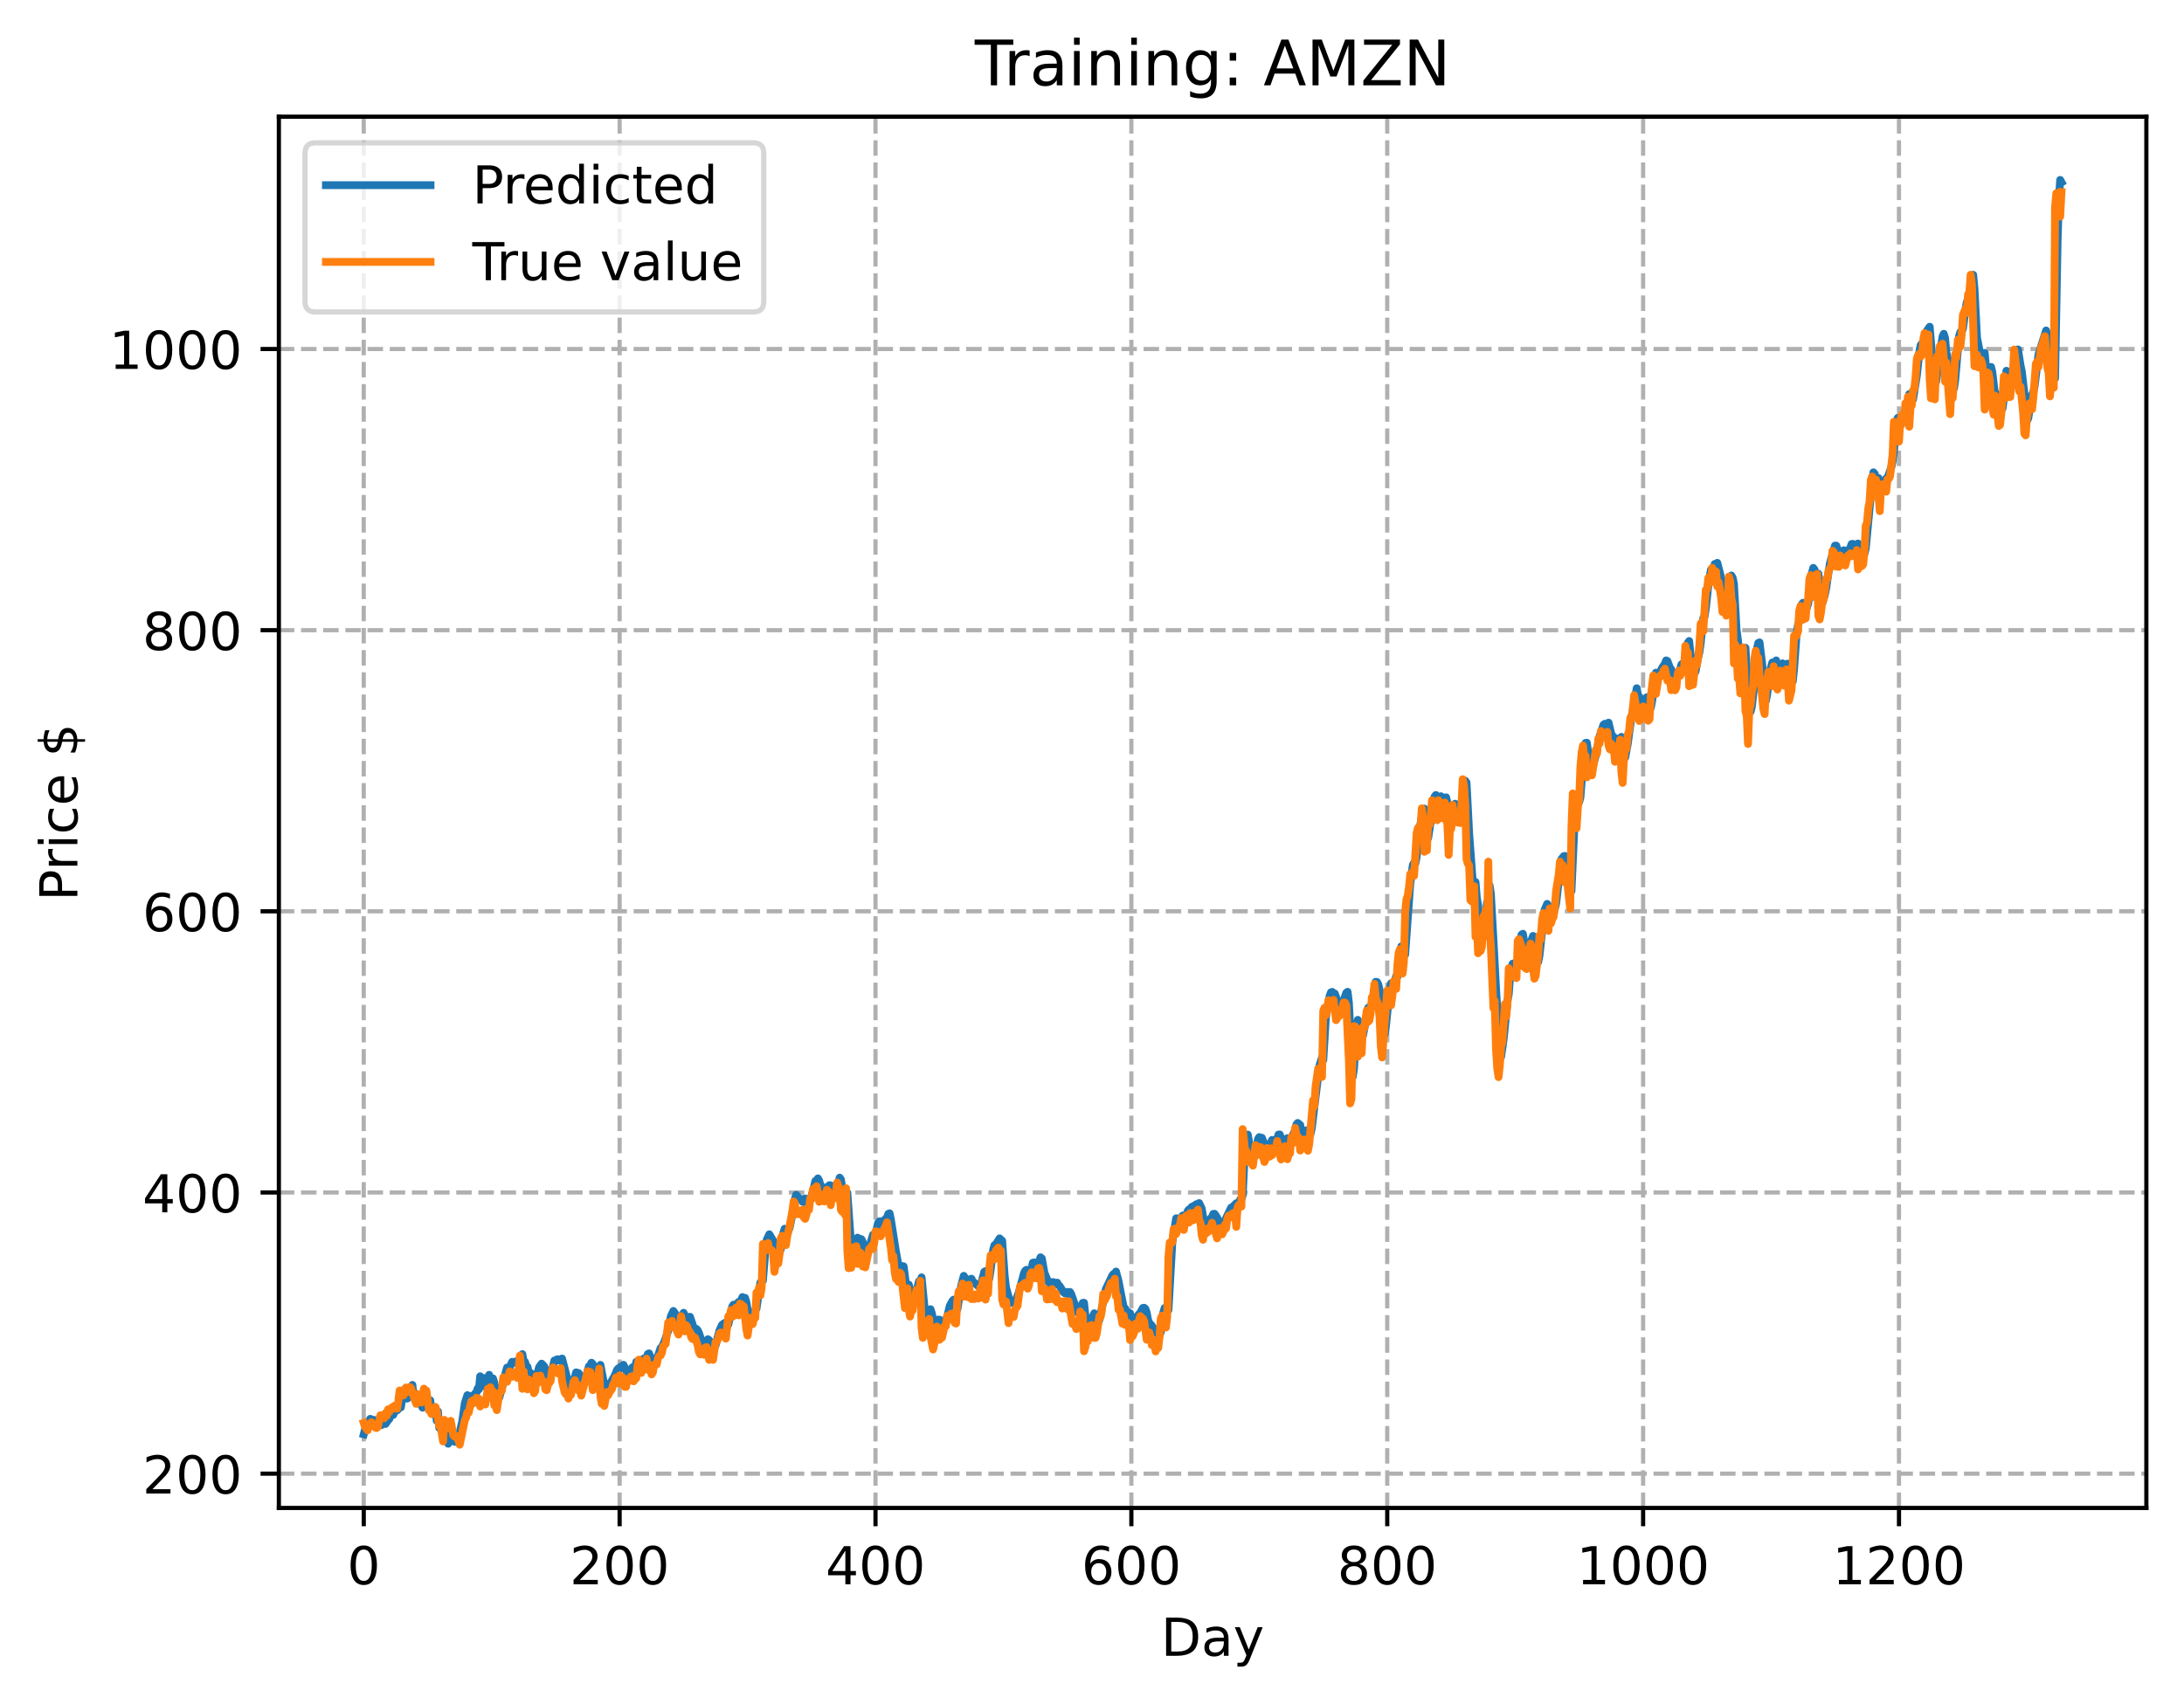 <?xml version="1.0" encoding="utf-8" standalone="no"?>
<!DOCTYPE svg PUBLIC "-//W3C//DTD SVG 1.1//EN"
  "http://www.w3.org/Graphics/SVG/1.1/DTD/svg11.dtd">
<!-- Created with matplotlib (https://matplotlib.org/) -->
<svg height="325.986pt" version="1.1" viewBox="0 0 417.648 325.986" width="417.648pt" xmlns="http://www.w3.org/2000/svg" xmlns:xlink="http://www.w3.org/1999/xlink">
 <defs>
  <style type="text/css">
*{stroke-linecap:butt;stroke-linejoin:round;}
  </style>
 </defs>
 <g id="figure_1">
  <g id="patch_1">
   <path d="M 0 325.986 
L 417.648 325.986 
L 417.648 0 
L 0 0 
z
" style="fill:#ffffff;"/>
  </g>
  <g id="axes_1">
   <g id="patch_2">
    <path d="M 53.328 288.43 
L 410.448 288.43 
L 410.448 22.318 
L 53.328 22.318 
z
" style="fill:#ffffff;"/>
   </g>
   <g id="matplotlib.axis_1">
    <g id="xtick_1">
     <g id="line2d_1">
      <path clip-path="url(#pd20f19a2a8)" d="M 69.561 288.43 
L 69.561 22.318 
" style="fill:none;stroke:#b0b0b0;stroke-dasharray:2.96,1.28;stroke-dashoffset:0;stroke-width:0.8;"/>
     </g>
     <g id="line2d_2">
      <defs>
       <path d="M 0 0 
L 0 3.5 
" id="m0fd24e9180" style="stroke:#000000;stroke-width:0.8;"/>
      </defs>
      <g>
       <use style="stroke:#000000;stroke-width:0.8;" x="69.561" xlink:href="#m0fd24e9180" y="288.43"/>
      </g>
     </g>
     <g id="text_1">
      <!-- 0 -->
      <defs>
       <path d="M 31.781 66.406 
Q 24.172 66.406 20.328 58.906 
Q 16.5 51.422 16.5 36.375 
Q 16.5 21.391 20.328 13.891 
Q 24.172 6.391 31.781 6.391 
Q 39.453 6.391 43.281 13.891 
Q 47.125 21.391 47.125 36.375 
Q 47.125 51.422 43.281 58.906 
Q 39.453 66.406 31.781 66.406 
z
M 31.781 74.219 
Q 44.047 74.219 50.516 64.516 
Q 56.984 54.828 56.984 36.375 
Q 56.984 17.969 50.516 8.266 
Q 44.047 -1.422 31.781 -1.422 
Q 19.531 -1.422 13.062 8.266 
Q 6.594 17.969 6.594 36.375 
Q 6.594 54.828 13.062 64.516 
Q 19.531 74.219 31.781 74.219 
z
" id="DejaVuSans-48"/>
      </defs>
      <g transform="translate(66.38 303.029)scale(0.1 -0.1)">
       <use xlink:href="#DejaVuSans-48"/>
      </g>
     </g>
    </g>
    <g id="xtick_2">
     <g id="line2d_3">
      <path clip-path="url(#pd20f19a2a8)" d="M 118.491 288.43 
L 118.491 22.318 
" style="fill:none;stroke:#b0b0b0;stroke-dasharray:2.96,1.28;stroke-dashoffset:0;stroke-width:0.8;"/>
     </g>
     <g id="line2d_4">
      <g>
       <use style="stroke:#000000;stroke-width:0.8;" x="118.491" xlink:href="#m0fd24e9180" y="288.43"/>
      </g>
     </g>
     <g id="text_2">
      <!-- 200 -->
      <defs>
       <path d="M 19.188 8.297 
L 53.609 8.297 
L 53.609 0 
L 7.328 0 
L 7.328 8.297 
Q 12.938 14.109 22.625 23.891 
Q 32.328 33.688 34.812 36.531 
Q 39.547 41.844 41.422 45.531 
Q 43.312 49.219 43.312 52.781 
Q 43.312 58.594 39.234 62.25 
Q 35.156 65.922 28.609 65.922 
Q 23.969 65.922 18.812 64.312 
Q 13.672 62.703 7.812 59.422 
L 7.812 69.391 
Q 13.766 71.781 18.938 73 
Q 24.125 74.219 28.422 74.219 
Q 39.75 74.219 46.484 68.547 
Q 53.219 62.891 53.219 53.422 
Q 53.219 48.922 51.531 44.891 
Q 49.859 40.875 45.406 35.406 
Q 44.188 33.984 37.641 27.219 
Q 31.109 20.453 19.188 8.297 
z
" id="DejaVuSans-50"/>
      </defs>
      <g transform="translate(108.948 303.029)scale(0.1 -0.1)">
       <use xlink:href="#DejaVuSans-50"/>
       <use x="63.623" xlink:href="#DejaVuSans-48"/>
       <use x="127.246" xlink:href="#DejaVuSans-48"/>
      </g>
     </g>
    </g>
    <g id="xtick_3">
     <g id="line2d_5">
      <path clip-path="url(#pd20f19a2a8)" d="M 167.422 288.43 
L 167.422 22.318 
" style="fill:none;stroke:#b0b0b0;stroke-dasharray:2.96,1.28;stroke-dashoffset:0;stroke-width:0.8;"/>
     </g>
     <g id="line2d_6">
      <g>
       <use style="stroke:#000000;stroke-width:0.8;" x="167.422" xlink:href="#m0fd24e9180" y="288.43"/>
      </g>
     </g>
     <g id="text_3">
      <!-- 400 -->
      <defs>
       <path d="M 37.797 64.312 
L 12.891 25.391 
L 37.797 25.391 
z
M 35.203 72.906 
L 47.609 72.906 
L 47.609 25.391 
L 58.016 25.391 
L 58.016 17.188 
L 47.609 17.188 
L 47.609 0 
L 37.797 0 
L 37.797 17.188 
L 4.891 17.188 
L 4.891 26.703 
z
" id="DejaVuSans-52"/>
      </defs>
      <g transform="translate(157.878 303.029)scale(0.1 -0.1)">
       <use xlink:href="#DejaVuSans-52"/>
       <use x="63.623" xlink:href="#DejaVuSans-48"/>
       <use x="127.246" xlink:href="#DejaVuSans-48"/>
      </g>
     </g>
    </g>
    <g id="xtick_4">
     <g id="line2d_7">
      <path clip-path="url(#pd20f19a2a8)" d="M 216.353 288.43 
L 216.353 22.318 
" style="fill:none;stroke:#b0b0b0;stroke-dasharray:2.96,1.28;stroke-dashoffset:0;stroke-width:0.8;"/>
     </g>
     <g id="line2d_8">
      <g>
       <use style="stroke:#000000;stroke-width:0.8;" x="216.353" xlink:href="#m0fd24e9180" y="288.43"/>
      </g>
     </g>
     <g id="text_4">
      <!-- 600 -->
      <defs>
       <path d="M 33.016 40.375 
Q 26.375 40.375 22.484 35.828 
Q 18.609 31.297 18.609 23.391 
Q 18.609 15.531 22.484 10.953 
Q 26.375 6.391 33.016 6.391 
Q 39.656 6.391 43.531 10.953 
Q 47.406 15.531 47.406 23.391 
Q 47.406 31.297 43.531 35.828 
Q 39.656 40.375 33.016 40.375 
z
M 52.594 71.297 
L 52.594 62.312 
Q 48.875 64.062 45.094 64.984 
Q 41.312 65.922 37.594 65.922 
Q 27.828 65.922 22.672 59.328 
Q 17.531 52.734 16.797 39.406 
Q 19.672 43.656 24.016 45.922 
Q 28.375 48.188 33.594 48.188 
Q 44.578 48.188 50.953 41.516 
Q 57.328 34.859 57.328 23.391 
Q 57.328 12.156 50.688 5.359 
Q 44.047 -1.422 33.016 -1.422 
Q 20.359 -1.422 13.672 8.266 
Q 6.984 17.969 6.984 36.375 
Q 6.984 53.656 15.188 63.938 
Q 23.391 74.219 37.203 74.219 
Q 40.922 74.219 44.703 73.484 
Q 48.484 72.75 52.594 71.297 
z
" id="DejaVuSans-54"/>
      </defs>
      <g transform="translate(206.809 303.029)scale(0.1 -0.1)">
       <use xlink:href="#DejaVuSans-54"/>
       <use x="63.623" xlink:href="#DejaVuSans-48"/>
       <use x="127.246" xlink:href="#DejaVuSans-48"/>
      </g>
     </g>
    </g>
    <g id="xtick_5">
     <g id="line2d_9">
      <path clip-path="url(#pd20f19a2a8)" d="M 265.283 288.43 
L 265.283 22.318 
" style="fill:none;stroke:#b0b0b0;stroke-dasharray:2.96,1.28;stroke-dashoffset:0;stroke-width:0.8;"/>
     </g>
     <g id="line2d_10">
      <g>
       <use style="stroke:#000000;stroke-width:0.8;" x="265.283" xlink:href="#m0fd24e9180" y="288.43"/>
      </g>
     </g>
     <g id="text_5">
      <!-- 800 -->
      <defs>
       <path d="M 31.781 34.625 
Q 24.75 34.625 20.719 30.859 
Q 16.703 27.094 16.703 20.516 
Q 16.703 13.922 20.719 10.156 
Q 24.75 6.391 31.781 6.391 
Q 38.812 6.391 42.859 10.172 
Q 46.922 13.969 46.922 20.516 
Q 46.922 27.094 42.891 30.859 
Q 38.875 34.625 31.781 34.625 
z
M 21.922 38.812 
Q 15.578 40.375 12.031 44.719 
Q 8.5 49.078 8.5 55.328 
Q 8.5 64.062 14.719 69.141 
Q 20.953 74.219 31.781 74.219 
Q 42.672 74.219 48.875 69.141 
Q 55.078 64.062 55.078 55.328 
Q 55.078 49.078 51.531 44.719 
Q 48 40.375 41.703 38.812 
Q 48.828 37.156 52.797 32.312 
Q 56.781 27.484 56.781 20.516 
Q 56.781 9.906 50.312 4.234 
Q 43.844 -1.422 31.781 -1.422 
Q 19.734 -1.422 13.25 4.234 
Q 6.781 9.906 6.781 20.516 
Q 6.781 27.484 10.781 32.312 
Q 14.797 37.156 21.922 38.812 
z
M 18.312 54.391 
Q 18.312 48.734 21.844 45.562 
Q 25.391 42.391 31.781 42.391 
Q 38.141 42.391 41.719 45.562 
Q 45.312 48.734 45.312 54.391 
Q 45.312 60.062 41.719 63.234 
Q 38.141 66.406 31.781 66.406 
Q 25.391 66.406 21.844 63.234 
Q 18.312 60.062 18.312 54.391 
z
" id="DejaVuSans-56"/>
      </defs>
      <g transform="translate(255.74 303.029)scale(0.1 -0.1)">
       <use xlink:href="#DejaVuSans-56"/>
       <use x="63.623" xlink:href="#DejaVuSans-48"/>
       <use x="127.246" xlink:href="#DejaVuSans-48"/>
      </g>
     </g>
    </g>
    <g id="xtick_6">
     <g id="line2d_11">
      <path clip-path="url(#pd20f19a2a8)" d="M 314.214 288.43 
L 314.214 22.318 
" style="fill:none;stroke:#b0b0b0;stroke-dasharray:2.96,1.28;stroke-dashoffset:0;stroke-width:0.8;"/>
     </g>
     <g id="line2d_12">
      <g>
       <use style="stroke:#000000;stroke-width:0.8;" x="314.214" xlink:href="#m0fd24e9180" y="288.43"/>
      </g>
     </g>
     <g id="text_6">
      <!-- 1000 -->
      <defs>
       <path d="M 12.406 8.297 
L 28.516 8.297 
L 28.516 63.922 
L 10.984 60.406 
L 10.984 69.391 
L 28.422 72.906 
L 38.281 72.906 
L 38.281 8.297 
L 54.391 8.297 
L 54.391 0 
L 12.406 0 
z
" id="DejaVuSans-49"/>
      </defs>
      <g transform="translate(301.489 303.029)scale(0.1 -0.1)">
       <use xlink:href="#DejaVuSans-49"/>
       <use x="63.623" xlink:href="#DejaVuSans-48"/>
       <use x="127.246" xlink:href="#DejaVuSans-48"/>
       <use x="190.869" xlink:href="#DejaVuSans-48"/>
      </g>
     </g>
    </g>
    <g id="xtick_7">
     <g id="line2d_13">
      <path clip-path="url(#pd20f19a2a8)" d="M 363.144 288.43 
L 363.144 22.318 
" style="fill:none;stroke:#b0b0b0;stroke-dasharray:2.96,1.28;stroke-dashoffset:0;stroke-width:0.8;"/>
     </g>
     <g id="line2d_14">
      <g>
       <use style="stroke:#000000;stroke-width:0.8;" x="363.144" xlink:href="#m0fd24e9180" y="288.43"/>
      </g>
     </g>
     <g id="text_7">
      <!-- 1200 -->
      <g transform="translate(350.419 303.029)scale(0.1 -0.1)">
       <use xlink:href="#DejaVuSans-49"/>
       <use x="63.623" xlink:href="#DejaVuSans-50"/>
       <use x="127.246" xlink:href="#DejaVuSans-48"/>
       <use x="190.869" xlink:href="#DejaVuSans-48"/>
      </g>
     </g>
    </g>
    <g id="text_8">
     <!-- Day -->
     <defs>
      <path d="M 19.672 64.797 
L 19.672 8.109 
L 31.594 8.109 
Q 46.688 8.109 53.688 14.938 
Q 60.688 21.781 60.688 36.531 
Q 60.688 51.172 53.688 57.984 
Q 46.688 64.797 31.594 64.797 
z
M 9.812 72.906 
L 30.078 72.906 
Q 51.266 72.906 61.172 64.094 
Q 71.094 55.281 71.094 36.531 
Q 71.094 17.672 61.125 8.828 
Q 51.172 0 30.078 0 
L 9.812 0 
z
" id="DejaVuSans-68"/>
      <path d="M 34.281 27.484 
Q 23.391 27.484 19.188 25 
Q 14.984 22.516 14.984 16.5 
Q 14.984 11.719 18.141 8.906 
Q 21.297 6.109 26.703 6.109 
Q 34.188 6.109 38.703 11.406 
Q 43.219 16.703 43.219 25.484 
L 43.219 27.484 
z
M 52.203 31.203 
L 52.203 0 
L 43.219 0 
L 43.219 8.297 
Q 40.141 3.328 35.547 0.953 
Q 30.953 -1.422 24.312 -1.422 
Q 15.922 -1.422 10.953 3.297 
Q 6 8.016 6 15.922 
Q 6 25.141 12.172 29.828 
Q 18.359 34.516 30.609 34.516 
L 43.219 34.516 
L 43.219 35.406 
Q 43.219 41.609 39.141 45 
Q 35.062 48.391 27.688 48.391 
Q 23 48.391 18.547 47.266 
Q 14.109 46.141 10.016 43.891 
L 10.016 52.203 
Q 14.938 54.109 19.578 55.047 
Q 24.219 56 28.609 56 
Q 40.484 56 46.344 49.844 
Q 52.203 43.703 52.203 31.203 
z
" id="DejaVuSans-97"/>
      <path d="M 32.172 -5.078 
Q 28.375 -14.844 24.75 -17.812 
Q 21.141 -20.797 15.094 -20.797 
L 7.906 -20.797 
L 7.906 -13.281 
L 13.188 -13.281 
Q 16.891 -13.281 18.938 -11.516 
Q 21 -9.766 23.484 -3.219 
L 25.094 0.875 
L 2.984 54.688 
L 12.5 54.688 
L 29.594 11.922 
L 46.688 54.688 
L 56.203 54.688 
z
" id="DejaVuSans-121"/>
     </defs>
     <g transform="translate(222.015 316.707)scale(0.1 -0.1)">
      <use xlink:href="#DejaVuSans-68"/>
      <use x="77.002" xlink:href="#DejaVuSans-97"/>
      <use x="138.281" xlink:href="#DejaVuSans-121"/>
     </g>
    </g>
   </g>
   <g id="matplotlib.axis_2">
    <g id="ytick_1">
     <g id="line2d_15">
      <path clip-path="url(#pd20f19a2a8)" d="M 53.328 281.873 
L 410.448 281.873 
" style="fill:none;stroke:#b0b0b0;stroke-dasharray:2.96,1.28;stroke-dashoffset:0;stroke-width:0.8;"/>
     </g>
     <g id="line2d_16">
      <defs>
       <path d="M 0 0 
L -3.5 0 
" id="mfbb04f386e" style="stroke:#000000;stroke-width:0.8;"/>
      </defs>
      <g>
       <use style="stroke:#000000;stroke-width:0.8;" x="53.328" xlink:href="#mfbb04f386e" y="281.873"/>
      </g>
     </g>
     <g id="text_9">
      <!-- 200 -->
      <g transform="translate(27.241 285.673)scale(0.1 -0.1)">
       <use xlink:href="#DejaVuSans-50"/>
       <use x="63.623" xlink:href="#DejaVuSans-48"/>
       <use x="127.246" xlink:href="#DejaVuSans-48"/>
      </g>
     </g>
    </g>
    <g id="ytick_2">
     <g id="line2d_17">
      <path clip-path="url(#pd20f19a2a8)" d="M 53.328 228.094 
L 410.448 228.094 
" style="fill:none;stroke:#b0b0b0;stroke-dasharray:2.96,1.28;stroke-dashoffset:0;stroke-width:0.8;"/>
     </g>
     <g id="line2d_18">
      <g>
       <use style="stroke:#000000;stroke-width:0.8;" x="53.328" xlink:href="#mfbb04f386e" y="228.094"/>
      </g>
     </g>
     <g id="text_10">
      <!-- 400 -->
      <g transform="translate(27.241 231.893)scale(0.1 -0.1)">
       <use xlink:href="#DejaVuSans-52"/>
       <use x="63.623" xlink:href="#DejaVuSans-48"/>
       <use x="127.246" xlink:href="#DejaVuSans-48"/>
      </g>
     </g>
    </g>
    <g id="ytick_3">
     <g id="line2d_19">
      <path clip-path="url(#pd20f19a2a8)" d="M 53.328 174.314 
L 410.448 174.314 
" style="fill:none;stroke:#b0b0b0;stroke-dasharray:2.96,1.28;stroke-dashoffset:0;stroke-width:0.8;"/>
     </g>
     <g id="line2d_20">
      <g>
       <use style="stroke:#000000;stroke-width:0.8;" x="53.328" xlink:href="#mfbb04f386e" y="174.314"/>
      </g>
     </g>
     <g id="text_11">
      <!-- 600 -->
      <g transform="translate(27.241 178.114)scale(0.1 -0.1)">
       <use xlink:href="#DejaVuSans-54"/>
       <use x="63.623" xlink:href="#DejaVuSans-48"/>
       <use x="127.246" xlink:href="#DejaVuSans-48"/>
      </g>
     </g>
    </g>
    <g id="ytick_4">
     <g id="line2d_21">
      <path clip-path="url(#pd20f19a2a8)" d="M 53.328 120.535 
L 410.448 120.535 
" style="fill:none;stroke:#b0b0b0;stroke-dasharray:2.96,1.28;stroke-dashoffset:0;stroke-width:0.8;"/>
     </g>
     <g id="line2d_22">
      <g>
       <use style="stroke:#000000;stroke-width:0.8;" x="53.328" xlink:href="#mfbb04f386e" y="120.535"/>
      </g>
     </g>
     <g id="text_12">
      <!-- 800 -->
      <g transform="translate(27.241 124.334)scale(0.1 -0.1)">
       <use xlink:href="#DejaVuSans-56"/>
       <use x="63.623" xlink:href="#DejaVuSans-48"/>
       <use x="127.246" xlink:href="#DejaVuSans-48"/>
      </g>
     </g>
    </g>
    <g id="ytick_5">
     <g id="line2d_23">
      <path clip-path="url(#pd20f19a2a8)" d="M 53.328 66.755 
L 410.448 66.755 
" style="fill:none;stroke:#b0b0b0;stroke-dasharray:2.96,1.28;stroke-dashoffset:0;stroke-width:0.8;"/>
     </g>
     <g id="line2d_24">
      <g>
       <use style="stroke:#000000;stroke-width:0.8;" x="53.328" xlink:href="#mfbb04f386e" y="66.755"/>
      </g>
     </g>
     <g id="text_13">
      <!-- 1000 -->
      <g transform="translate(20.878 70.555)scale(0.1 -0.1)">
       <use xlink:href="#DejaVuSans-49"/>
       <use x="63.623" xlink:href="#DejaVuSans-48"/>
       <use x="127.246" xlink:href="#DejaVuSans-48"/>
       <use x="190.869" xlink:href="#DejaVuSans-48"/>
      </g>
     </g>
    </g>
    <g id="text_14">
     <!-- Price $ -->
     <defs>
      <path d="M 19.672 64.797 
L 19.672 37.406 
L 32.078 37.406 
Q 38.969 37.406 42.719 40.969 
Q 46.484 44.531 46.484 51.125 
Q 46.484 57.672 42.719 61.234 
Q 38.969 64.797 32.078 64.797 
z
M 9.812 72.906 
L 32.078 72.906 
Q 44.344 72.906 50.609 67.359 
Q 56.891 61.812 56.891 51.125 
Q 56.891 40.328 50.609 34.812 
Q 44.344 29.297 32.078 29.297 
L 19.672 29.297 
L 19.672 0 
L 9.812 0 
z
" id="DejaVuSans-80"/>
      <path d="M 41.109 46.297 
Q 39.594 47.172 37.812 47.578 
Q 36.031 48 33.891 48 
Q 26.266 48 22.188 43.047 
Q 18.109 38.094 18.109 28.812 
L 18.109 0 
L 9.078 0 
L 9.078 54.688 
L 18.109 54.688 
L 18.109 46.188 
Q 20.953 51.172 25.484 53.578 
Q 30.031 56 36.531 56 
Q 37.453 56 38.578 55.875 
Q 39.703 55.766 41.062 55.516 
z
" id="DejaVuSans-114"/>
      <path d="M 9.422 54.688 
L 18.406 54.688 
L 18.406 0 
L 9.422 0 
z
M 9.422 75.984 
L 18.406 75.984 
L 18.406 64.594 
L 9.422 64.594 
z
" id="DejaVuSans-105"/>
      <path d="M 48.781 52.594 
L 48.781 44.188 
Q 44.969 46.297 41.141 47.344 
Q 37.312 48.391 33.406 48.391 
Q 24.656 48.391 19.812 42.844 
Q 14.984 37.312 14.984 27.297 
Q 14.984 17.281 19.812 11.734 
Q 24.656 6.203 33.406 6.203 
Q 37.312 6.203 41.141 7.25 
Q 44.969 8.297 48.781 10.406 
L 48.781 2.094 
Q 45.016 0.344 40.984 -0.531 
Q 36.969 -1.422 32.422 -1.422 
Q 20.062 -1.422 12.781 6.344 
Q 5.516 14.109 5.516 27.297 
Q 5.516 40.672 12.859 48.328 
Q 20.219 56 33.016 56 
Q 37.156 56 41.109 55.141 
Q 45.062 54.297 48.781 52.594 
z
" id="DejaVuSans-99"/>
      <path d="M 56.203 29.594 
L 56.203 25.203 
L 14.891 25.203 
Q 15.484 15.922 20.484 11.062 
Q 25.484 6.203 34.422 6.203 
Q 39.594 6.203 44.453 7.469 
Q 49.312 8.734 54.109 11.281 
L 54.109 2.781 
Q 49.266 0.734 44.188 -0.344 
Q 39.109 -1.422 33.891 -1.422 
Q 20.797 -1.422 13.156 6.188 
Q 5.516 13.812 5.516 26.812 
Q 5.516 40.234 12.766 48.109 
Q 20.016 56 32.328 56 
Q 43.359 56 49.781 48.891 
Q 56.203 41.797 56.203 29.594 
z
M 47.219 32.234 
Q 47.125 39.594 43.094 43.984 
Q 39.062 48.391 32.422 48.391 
Q 24.906 48.391 20.391 44.141 
Q 15.875 39.891 15.188 32.172 
z
" id="DejaVuSans-101"/>
      <path id="DejaVuSans-32"/>
      <path d="M 33.797 -14.703 
L 28.906 -14.703 
L 28.859 0 
Q 23.734 0.094 18.609 1.188 
Q 13.484 2.297 8.297 4.5 
L 8.297 13.281 
Q 13.281 10.156 18.375 8.562 
Q 23.484 6.984 28.906 6.938 
L 28.906 29.203 
Q 18.109 30.953 13.203 35.156 
Q 8.297 39.359 8.297 46.688 
Q 8.297 54.641 13.625 59.219 
Q 18.953 63.812 28.906 64.5 
L 28.906 75.984 
L 33.797 75.984 
L 33.797 64.656 
Q 38.328 64.453 42.578 63.688 
Q 46.828 62.938 50.875 61.625 
L 50.875 53.078 
Q 46.828 55.125 42.547 56.25 
Q 38.281 57.375 33.797 57.562 
L 33.797 36.719 
Q 44.875 35.016 50.094 30.609 
Q 55.328 26.219 55.328 18.609 
Q 55.328 10.359 49.781 5.594 
Q 44.234 0.828 33.797 0.094 
z
M 28.906 37.594 
L 28.906 57.625 
Q 23.25 56.984 20.266 54.391 
Q 17.281 51.812 17.281 47.516 
Q 17.281 43.312 20.031 40.969 
Q 22.797 38.625 28.906 37.594 
z
M 33.797 28.219 
L 33.797 7.078 
Q 39.984 7.906 43.141 10.594 
Q 46.297 13.281 46.297 17.672 
Q 46.297 21.969 43.281 24.5 
Q 40.281 27.047 33.797 28.219 
z
" id="DejaVuSans-36"/>
     </defs>
     <g transform="translate(14.798 172.342)rotate(-90)scale(0.1 -0.1)">
      <use xlink:href="#DejaVuSans-80"/>
      <use x="58.553" xlink:href="#DejaVuSans-114"/>
      <use x="99.666" xlink:href="#DejaVuSans-105"/>
      <use x="127.449" xlink:href="#DejaVuSans-99"/>
      <use x="182.43" xlink:href="#DejaVuSans-101"/>
      <use x="243.953" xlink:href="#DejaVuSans-32"/>
      <use x="275.74" xlink:href="#DejaVuSans-36"/>
     </g>
    </g>
   </g>
   <g id="line2d_25">
    <path clip-path="url(#pd20f19a2a8)" d="M 69.561 274.337 
L 69.806 273.401 
L 70.05 273.113 
L 70.784 271.393 
L 71.029 271.471 
L 71.273 271.668 
L 71.518 271.588 
L 71.763 272.097 
L 72.007 271.683 
L 72.252 272.637 
L 72.497 272.467 
L 72.986 272.572 
L 73.231 271.54 
L 73.475 271.735 
L 73.72 272.364 
L 74.209 271.651 
L 74.454 271.419 
L 74.699 270.603 
L 75.188 270.651 
L 75.677 269.554 
L 75.922 269.78 
L 76.166 269.533 
L 76.411 268.786 
L 76.656 269.199 
L 77.145 266.184 
L 77.39 267.293 
L 77.634 266.955 
L 77.879 267.515 
L 78.124 266.28 
L 78.368 266.697 
L 78.613 266.636 
L 78.858 264.903 
L 79.102 267.286 
L 79.347 267.673 
L 79.592 266.618 
L 79.836 268.021 
L 80.081 268.234 
L 80.326 267.749 
L 80.57 268.795 
L 80.815 269.257 
L 81.549 267.473 
L 81.794 268.804 
L 82.038 269.006 
L 82.283 267.851 
L 82.527 270.171 
L 82.772 269.9 
L 83.017 270.279 
L 83.261 269.285 
L 83.506 271.743 
L 83.751 269.947 
L 83.995 273.129 
L 84.24 272.349 
L 84.485 272.544 
L 84.729 272.912 
L 84.974 274.93 
L 85.219 273.237 
L 85.463 274.276 
L 85.708 276.152 
L 85.953 275.396 
L 86.197 275.564 
L 86.442 275.47 
L 86.687 274.476 
L 86.931 275.783 
L 87.176 275.796 
L 87.665 274.268 
L 87.91 273.98 
L 88.399 271.839 
L 88.888 268.387 
L 89.378 266.859 
L 89.622 267.421 
L 89.867 267.007 
L 90.112 267.219 
L 90.356 268.428 
L 90.846 266.527 
L 91.09 266.425 
L 91.335 265.586 
L 91.58 265.762 
L 91.824 263.247 
L 92.314 264.738 
L 92.558 263.586 
L 92.803 265.224 
L 93.048 264.44 
L 93.292 265.257 
L 93.537 262.969 
L 93.781 264.257 
L 94.026 264.904 
L 94.271 263.653 
L 94.515 264.416 
L 94.76 265.812 
L 95.005 266.402 
L 95.249 267.309 
L 95.494 267.316 
L 96.228 264.571 
L 96.717 262.448 
L 96.962 261.586 
L 97.451 261.542 
L 97.941 260.484 
L 98.43 260.629 
L 98.675 260.387 
L 98.919 260.378 
L 99.164 261.069 
L 99.409 260.703 
L 99.653 259.508 
L 99.898 259.011 
L 100.142 260.501 
L 100.387 260.476 
L 100.632 261.295 
L 100.876 261.433 
L 101.121 262.572 
L 101.366 262.536 
L 101.61 262.752 
L 101.855 263.141 
L 102.1 263.09 
L 102.344 263.412 
L 102.589 263.471 
L 103.078 261.538 
L 103.568 260.83 
L 104.057 261.326 
L 104.302 261.939 
L 104.546 263.015 
L 104.791 263.383 
L 105.28 262.973 
L 105.525 262.314 
L 106.014 260.238 
L 106.259 260.31 
L 106.503 260.022 
L 106.748 260.004 
L 106.993 260.253 
L 107.237 260.166 
L 107.482 259.857 
L 108.461 263.616 
L 108.705 263.985 
L 108.95 265.08 
L 109.195 264.826 
L 109.439 264.926 
L 109.684 264.29 
L 110.173 262.504 
L 110.663 262.649 
L 111.397 264.109 
L 111.641 264.183 
L 111.886 263.878 
L 112.62 261.358 
L 112.864 261.114 
L 113.109 260.655 
L 113.354 260.891 
L 113.843 263.162 
L 114.088 263.025 
L 114.577 261.949 
L 114.822 261.07 
L 115.556 264.922 
L 115.8 265.894 
L 116.045 266.056 
L 116.29 265.313 
L 117.268 263.621 
L 117.513 263.202 
L 118.002 262.024 
L 118.247 261.724 
L 118.491 261.862 
L 118.736 261.384 
L 118.981 261.42 
L 119.225 261.056 
L 119.959 262.613 
L 120.449 262.007 
L 120.693 261.862 
L 120.938 261.53 
L 121.183 261.448 
L 121.427 261.852 
L 121.672 260.487 
L 121.917 261.987 
L 122.406 260.302 
L 122.651 260.084 
L 122.895 260.333 
L 123.14 259.839 
L 123.385 260.09 
L 123.629 259.756 
L 123.874 258.994 
L 124.118 258.869 
L 124.608 260.101 
L 124.852 260.42 
L 125.097 260.556 
L 125.586 259.729 
L 125.831 259.321 
L 126.32 257.856 
L 126.565 257.654 
L 127.054 256.621 
L 127.788 254.527 
L 128.278 251.79 
L 128.767 250.756 
L 129.256 251.462 
L 129.501 251.677 
L 129.99 252.679 
L 130.235 252.701 
L 130.479 251.555 
L 130.724 251.104 
L 131.213 252.081 
L 131.947 251.87 
L 132.681 254.044 
L 133.171 254.187 
L 133.415 254.449 
L 133.66 254.954 
L 134.149 256.467 
L 134.394 256.874 
L 134.883 257.062 
L 135.373 256.161 
L 135.617 256.332 
L 136.106 257.541 
L 136.596 257.709 
L 136.84 257.337 
L 137.574 254.515 
L 138.064 253.419 
L 138.553 253.051 
L 139.042 253.783 
L 139.287 253.325 
L 140.021 249.922 
L 140.266 249.554 
L 140.755 249.557 
L 141.244 249.025 
L 141.489 249.253 
L 141.978 248.099 
L 142.223 248.281 
L 142.467 248.24 
L 142.712 249.006 
L 143.201 251.886 
L 143.446 252.28 
L 143.935 251.012 
L 144.18 250.933 
L 144.669 250.298 
L 145.159 246.905 
L 145.403 245.325 
L 145.893 244.953 
L 146.382 239.017 
L 146.627 237.142 
L 147.116 236.09 
L 148.094 237.723 
L 148.339 239.105 
L 148.584 239.833 
L 148.828 239.592 
L 149.073 239.557 
L 149.318 238.901 
L 149.807 235.792 
L 150.052 235.031 
L 150.296 235.235 
L 150.541 235.669 
L 150.786 235.389 
L 151.03 234.745 
L 151.764 231.136 
L 152.009 229.327 
L 152.254 228.534 
L 152.988 229.416 
L 153.232 229.45 
L 153.477 229.879 
L 153.721 229.313 
L 153.966 229.246 
L 154.455 230.934 
L 155.434 227.952 
L 155.923 225.884 
L 156.168 225.795 
L 156.413 225.399 
L 156.657 225.831 
L 156.902 226.782 
L 157.147 226.921 
L 157.636 227.769 
L 157.881 228.32 
L 158.37 226.908 
L 158.615 226.695 
L 158.859 226.73 
L 159.104 227.622 
L 159.349 227.543 
L 159.593 227.13 
L 159.838 227.526 
L 160.082 227.248 
L 160.572 225.256 
L 160.816 225.614 
L 161.306 228.753 
L 161.55 228.587 
L 161.795 229.242 
L 162.04 228.128 
L 162.774 238.361 
L 163.018 240.028 
L 163.263 239.843 
L 163.997 236.735 
L 164.242 237.301 
L 164.486 236.968 
L 164.731 237.035 
L 164.976 237.542 
L 165.22 238.788 
L 165.465 239.391 
L 165.709 239.636 
L 165.954 239.525 
L 166.933 236.188 
L 167.177 236.219 
L 167.422 236.032 
L 167.911 233.94 
L 168.156 233.619 
L 168.401 233.741 
L 168.645 233.575 
L 168.89 233.716 
L 169.135 233.558 
L 169.379 233.081 
L 169.624 232.947 
L 169.869 232.19 
L 170.113 232.078 
L 170.358 233.236 
L 171.337 239.433 
L 172.07 243.428 
L 172.315 242.93 
L 172.56 242.168 
L 172.804 242.216 
L 173.294 246.002 
L 173.538 246.259 
L 173.783 245.714 
L 174.028 246.573 
L 174.272 248.114 
L 174.517 248.786 
L 174.762 248.947 
L 175.74 245.057 
L 175.985 245.194 
L 176.23 244.327 
L 176.964 251.797 
L 177.208 252.172 
L 177.453 251.769 
L 177.942 250.416 
L 178.187 251.173 
L 178.921 254.707 
L 179.41 252.402 
L 179.655 252.421 
L 180.144 252.851 
L 180.633 252.714 
L 181.123 251.927 
L 181.612 249.792 
L 182.101 248.883 
L 182.346 248.601 
L 183.08 250.432 
L 183.814 245.902 
L 184.303 244.042 
L 185.037 245.237 
L 185.282 245.382 
L 185.526 244.687 
L 185.771 244.586 
L 186.016 245.093 
L 187.239 246.14 
L 187.484 246.127 
L 188.218 243.266 
L 188.462 243.14 
L 188.707 244.202 
L 189.196 244.544 
L 189.441 242.885 
L 189.93 239.018 
L 190.175 238.158 
L 190.419 238.047 
L 191.153 236.872 
L 191.643 237.326 
L 192.132 244.149 
L 192.377 246.244 
L 192.866 247.995 
L 193.111 249.08 
L 193.6 249.248 
L 193.845 248.954 
L 194.089 249.073 
L 194.823 247.237 
L 195.802 243.579 
L 196.046 243.06 
L 196.291 242.876 
L 197.025 243.638 
L 197.514 241.522 
L 197.759 241.478 
L 198.004 241.778 
L 198.248 241.601 
L 198.493 241.803 
L 198.982 240.494 
L 199.227 240.691 
L 199.716 243.423 
L 200.45 245.211 
L 200.695 245.158 
L 200.94 245.645 
L 201.184 245.879 
L 201.429 245.227 
L 201.918 245.62 
L 202.163 245.34 
L 202.407 245.791 
L 202.652 245.997 
L 203.386 247.178 
L 203.631 247.368 
L 203.875 247.168 
L 204.12 247.114 
L 204.365 247.63 
L 204.609 247.123 
L 204.854 247.532 
L 206.077 251.065 
L 206.322 251.24 
L 206.567 251.099 
L 206.811 249.745 
L 207.056 249.209 
L 207.3 249.19 
L 207.79 253.809 
L 208.034 254.334 
L 208.279 254.571 
L 208.524 254.024 
L 209.013 251.725 
L 209.258 251.202 
L 209.747 252.712 
L 209.992 253.005 
L 210.236 252.468 
L 211.46 246.602 
L 212.683 244.021 
L 212.928 243.695 
L 213.172 243.664 
L 213.417 243.215 
L 213.906 245.073 
L 214.395 247.625 
L 214.885 250.079 
L 215.129 250.237 
L 215.374 250.794 
L 216.108 251.179 
L 216.353 252.284 
L 217.087 253.091 
L 217.576 251.629 
L 218.065 251.069 
L 218.555 250.182 
L 218.799 250.139 
L 219.044 250.35 
L 219.288 251.09 
L 219.533 252.427 
L 219.778 253.068 
L 220.267 253.544 
L 220.512 254.133 
L 220.756 254.135 
L 221.001 254.337 
L 221.246 255.036 
L 221.735 255.446 
L 221.98 254.814 
L 222.469 251.029 
L 222.714 250.183 
L 222.958 250.184 
L 223.203 250.697 
L 223.448 250.563 
L 224.182 237.64 
L 224.916 233.034 
L 225.16 233.049 
L 225.649 233.318 
L 225.894 233.111 
L 226.139 232.52 
L 226.383 232.472 
L 226.628 232.756 
L 226.873 232.414 
L 227.117 231.641 
L 227.362 231.34 
L 227.607 231.397 
L 227.851 230.888 
L 228.096 230.75 
L 228.341 230.942 
L 228.585 230.46 
L 228.83 230.32 
L 229.075 230.429 
L 229.319 230.12 
L 229.809 231.19 
L 230.298 234.088 
L 230.543 234.374 
L 230.787 234.215 
L 231.032 233.773 
L 231.276 233.618 
L 231.521 233.018 
L 231.766 232.834 
L 232.01 232.204 
L 232.255 232.168 
L 232.744 232.87 
L 233.234 234.173 
L 233.478 233.806 
L 233.723 233.706 
L 233.968 233.848 
L 234.212 233.514 
L 235.436 230.98 
L 235.68 230.893 
L 236.414 230.156 
L 236.659 231.03 
L 237.148 229.448 
L 237.393 229.397 
L 237.637 228.621 
L 238.127 218.933 
L 238.371 217.528 
L 238.616 217.022 
L 239.105 219.834 
L 239.839 221.346 
L 240.084 220.524 
L 240.573 217.859 
L 240.818 217.498 
L 241.063 217.735 
L 241.307 217.623 
L 241.797 218.901 
L 242.041 219.612 
L 242.286 219.845 
L 242.531 219.038 
L 242.775 218.727 
L 243.02 218.64 
L 243.264 218.034 
L 243.754 218.157 
L 244.243 217.823 
L 244.488 217.014 
L 244.732 217.003 
L 245.466 219.033 
L 245.711 218.687 
L 245.956 217.872 
L 246.2 217.7 
L 246.445 218.293 
L 246.934 218.549 
L 247.179 217.198 
L 247.668 216.241 
L 247.913 215.089 
L 248.158 214.795 
L 248.647 215.175 
L 248.892 216.409 
L 249.136 216.919 
L 249.87 216.205 
L 250.115 216.203 
L 250.359 216.844 
L 250.604 216.947 
L 250.849 215.844 
L 252.317 203.831 
L 252.806 202.296 
L 253.051 202.758 
L 253.54 194.691 
L 254.029 191.731 
L 254.274 190.483 
L 254.519 189.817 
L 254.763 189.724 
L 255.008 190.114 
L 255.252 190.039 
L 255.497 190.697 
L 255.986 192.613 
L 256.476 192.286 
L 256.965 191.254 
L 257.454 189.902 
L 257.699 189.708 
L 257.944 191.726 
L 258.678 206.01 
L 258.922 204.456 
L 259.412 196.855 
L 259.656 195.076 
L 259.901 196.115 
L 260.146 196.189 
L 260.39 196.934 
L 260.635 198.105 
L 261.369 194.427 
L 261.613 192.815 
L 261.858 192.582 
L 262.103 192.626 
L 262.347 192.297 
L 263.081 187.798 
L 263.326 187.833 
L 263.571 188.295 
L 263.815 189.312 
L 264.06 190.883 
L 264.549 197.404 
L 264.794 197.8 
L 265.039 196.226 
L 265.773 189.112 
L 266.017 188.085 
L 266.262 188.554 
L 266.507 188.432 
L 266.996 186.707 
L 267.24 186.819 
L 267.974 181.022 
L 268.219 180.996 
L 268.464 182.343 
L 268.708 182.592 
L 269.687 169.059 
L 270.176 165.448 
L 270.421 165.009 
L 270.666 165.176 
L 270.91 163.872 
L 271.4 158.792 
L 272.134 155.005 
L 272.378 154.67 
L 272.868 158.929 
L 273.112 160.289 
L 273.846 155.567 
L 274.091 153.095 
L 274.335 152.364 
L 274.58 152.065 
L 274.825 152.305 
L 275.069 153.378 
L 275.559 152.303 
L 275.803 153.158 
L 276.293 153.219 
L 276.537 152.511 
L 277.027 154.473 
L 277.271 157.485 
L 277.516 157.919 
L 277.761 157.523 
L 278.25 153.735 
L 278.495 153.843 
L 278.984 154.527 
L 279.228 154.999 
L 279.473 155.209 
L 279.718 154.01 
L 280.207 149.331 
L 280.452 149.699 
L 280.941 159.315 
L 281.675 169.199 
L 281.92 169.22 
L 282.164 168.706 
L 282.409 171.667 
L 282.654 173.118 
L 283.143 178.096 
L 283.388 179.153 
L 283.632 179.357 
L 284.366 172.583 
L 284.611 173.567 
L 284.856 169.36 
L 285.1 170.979 
L 285.589 179.682 
L 286.079 188.938 
L 286.813 201.43 
L 287.057 202.137 
L 287.547 198.746 
L 288.281 191.393 
L 288.525 190.126 
L 288.77 186.805 
L 289.015 185.182 
L 289.259 184.331 
L 289.749 184.213 
L 289.993 185.058 
L 290.238 184.592 
L 290.727 179.86 
L 290.972 178.777 
L 291.216 178.607 
L 291.95 182.666 
L 292.195 183.215 
L 292.44 182.463 
L 292.929 179.646 
L 293.174 179.018 
L 293.418 180.221 
L 293.908 183.904 
L 294.152 183.995 
L 294.397 182.776 
L 295.131 176.077 
L 295.376 174.021 
L 295.865 172.89 
L 296.11 173.287 
L 296.354 174.545 
L 296.599 173.868 
L 296.843 174.224 
L 297.088 174.115 
L 297.333 173.806 
L 297.577 172.828 
L 298.556 164.378 
L 299.045 163.755 
L 299.29 163.722 
L 299.535 164.992 
L 299.779 165.422 
L 300.269 168.606 
L 300.513 170.441 
L 301.247 154.167 
L 301.492 152.423 
L 301.737 153.537 
L 301.981 153.415 
L 302.226 152.561 
L 302.96 142.807 
L 303.204 142.103 
L 303.449 142.07 
L 303.938 145.504 
L 304.183 146.436 
L 304.428 145.967 
L 304.672 146.176 
L 305.162 144.559 
L 305.896 140.825 
L 306.63 138.639 
L 306.874 138.448 
L 307.119 138.541 
L 307.364 138.454 
L 307.608 138.226 
L 308.098 140.287 
L 308.587 141.16 
L 308.831 141.125 
L 309.076 142.293 
L 309.321 142.285 
L 309.565 141.941 
L 309.81 141.895 
L 310.055 140.944 
L 310.544 145.005 
L 310.789 144.89 
L 311.278 142.285 
L 312.012 136.947 
L 312.257 135.943 
L 312.991 131.639 
L 313.235 132.935 
L 313.48 133.314 
L 313.969 135.248 
L 314.214 135.105 
L 314.703 133.751 
L 314.948 133.359 
L 315.682 135.398 
L 315.926 134.156 
L 316.66 128.667 
L 316.905 129.056 
L 317.15 129.133 
L 317.884 127.669 
L 318.373 126.977 
L 318.618 126.321 
L 318.862 126.435 
L 319.352 127.746 
L 319.596 128.031 
L 319.841 128.922 
L 320.086 129.361 
L 320.33 129.449 
L 320.575 129.684 
L 320.819 129.562 
L 321.553 127.078 
L 322.043 126.744 
L 322.287 126.169 
L 322.777 122.941 
L 323.021 122.61 
L 323.266 125.035 
L 323.511 125.962 
L 324 128.815 
L 324.245 128.432 
L 324.734 125.745 
L 324.979 124.766 
L 325.223 123.024 
L 325.713 118.253 
L 325.957 117.964 
L 326.202 116.432 
L 326.691 111.939 
L 327.18 108.972 
L 327.425 109.24 
L 327.914 107.866 
L 328.159 107.851 
L 328.404 107.66 
L 329.382 111.466 
L 329.627 113.241 
L 329.872 113.883 
L 330.361 114.545 
L 330.606 114.279 
L 331.095 110.079 
L 331.34 110.502 
L 331.584 111.687 
L 332.074 120.342 
L 332.318 122.251 
L 332.807 126.77 
L 333.052 128.585 
L 333.541 124.062 
L 333.786 123.909 
L 334.52 135.77 
L 334.765 136.128 
L 335.009 135.187 
L 335.499 130.736 
L 335.988 124.06 
L 336.233 122.982 
L 336.477 122.876 
L 336.967 126.881 
L 337.701 134.069 
L 337.945 132.777 
L 338.435 128.49 
L 338.924 126.717 
L 339.168 127.384 
L 339.658 126.32 
L 340.147 128.896 
L 340.392 128.759 
L 340.636 127.419 
L 340.881 126.886 
L 341.126 127.218 
L 341.37 128.028 
L 341.86 126.939 
L 342.104 127.356 
L 342.594 129.984 
L 342.838 130.309 
L 343.083 127.962 
L 343.572 121.214 
L 343.817 119.597 
L 344.062 118.931 
L 344.551 115.618 
L 344.795 115.303 
L 345.04 115.867 
L 345.529 116.21 
L 345.774 115.468 
L 346.019 113.941 
L 346.508 109.543 
L 346.753 108.622 
L 346.997 108.949 
L 347.242 110.471 
L 347.487 110.714 
L 347.731 109.735 
L 348.465 115.437 
L 348.955 113.827 
L 349.199 112.65 
L 349.689 109.343 
L 349.933 107.74 
L 350.912 104.36 
L 351.156 104.368 
L 351.646 105.82 
L 351.89 106.259 
L 352.135 105.632 
L 352.38 105.353 
L 352.624 105.25 
L 353.114 105.727 
L 353.848 104.759 
L 354.092 104.044 
L 354.337 104.034 
L 354.582 104.4 
L 355.071 104.235 
L 355.316 103.962 
L 355.56 105.127 
L 355.805 105.64 
L 356.294 106.118 
L 356.539 105.917 
L 356.783 104.993 
L 358.007 92.176 
L 358.251 90.347 
L 358.496 90.602 
L 358.741 91.811 
L 359.23 91.446 
L 359.475 92.189 
L 359.719 93.867 
L 359.964 93.339 
L 360.453 91.911 
L 360.698 91.511 
L 360.943 91.442 
L 361.677 89.37 
L 361.921 88.292 
L 362.166 86.626 
L 362.655 80.611 
L 362.9 79.937 
L 363.144 80.322 
L 363.389 81.512 
L 363.634 80.842 
L 363.878 79.539 
L 364.123 78.984 
L 364.368 78.748 
L 364.612 77.354 
L 364.857 76.617 
L 365.102 75.376 
L 365.346 76.87 
L 365.591 76.711 
L 365.836 76.404 
L 366.57 71.787 
L 367.059 67.147 
L 367.304 65.972 
L 367.548 65.678 
L 367.793 65.876 
L 368.282 63.561 
L 369.016 62.498 
L 369.75 71.296 
L 369.995 71.835 
L 370.239 73.042 
L 371.463 64.403 
L 371.707 63.848 
L 371.952 64.655 
L 372.197 67.408 
L 372.441 68.37 
L 372.686 69.816 
L 373.175 74.79 
L 373.42 74.365 
L 373.665 74.307 
L 373.909 72.578 
L 374.643 64.264 
L 374.888 63.496 
L 375.132 63.495 
L 375.377 62.846 
L 375.866 59.241 
L 376.111 57.74 
L 376.356 57.673 
L 377.09 53.171 
L 377.334 52.573 
L 377.579 55.165 
L 378.068 64.615 
L 378.802 68.338 
L 379.047 68.16 
L 379.292 67.577 
L 379.536 67.518 
L 380.026 72.929 
L 380.759 70.188 
L 381.004 71.246 
L 381.493 75.421 
L 381.738 75.313 
L 382.227 75.729 
L 382.717 78.423 
L 382.961 78.085 
L 383.206 76.123 
L 383.695 70.918 
L 384.185 71.896 
L 384.429 71.063 
L 384.674 72.211 
L 384.919 71.963 
L 385.163 70.518 
L 385.408 68.203 
L 385.653 67.001 
L 385.897 66.838 
L 386.387 69.882 
L 386.631 71.035 
L 387.12 75.245 
L 387.61 80.513 
L 387.854 80.039 
L 388.588 75.475 
L 388.833 75.043 
L 389.078 73.905 
L 389.812 67.845 
L 391.28 63.217 
L 391.524 64.251 
L 392.503 71.877 
L 392.747 72.314 
L 392.992 72.369 
L 393.481 45.796 
L 393.726 38.016 
L 393.971 34.414 
L 394.215 34.862 
L 394.215 34.862 
" style="fill:none;stroke:#1f77b4;stroke-linecap:square;stroke-width:1.5;"/>
   </g>
   <g id="line2d_26">
    <path clip-path="url(#pd20f19a2a8)" d="M 69.561 272.169 
L 69.806 272.919 
L 70.295 273.589 
L 70.539 272.47 
L 70.784 272.734 
L 71.029 272.043 
L 71.273 272.629 
L 71.518 272.715 
L 71.763 273.067 
L 72.007 273.15 
L 72.252 272.949 
L 72.741 270.701 
L 73.231 271.023 
L 73.475 271.265 
L 73.72 270.284 
L 73.965 270.795 
L 74.209 269.574 
L 74.454 270.063 
L 74.699 269.475 
L 74.943 269.203 
L 75.188 269.445 
L 75.433 268.894 
L 75.677 268.999 
L 75.922 269.445 
L 76.166 268.057 
L 76.411 265.971 
L 76.9 266.904 
L 77.145 266.915 
L 77.39 265.675 
L 77.634 265.398 
L 77.879 266.277 
L 78.124 266.076 
L 78.368 265.288 
L 78.613 265.522 
L 79.102 267.135 
L 79.592 268.517 
L 79.836 266.657 
L 80.57 268.267 
L 81.06 265.613 
L 81.304 266.14 
L 81.549 265.992 
L 82.038 269.776 
L 82.283 269.983 
L 82.527 270.483 
L 82.772 269.994 
L 83.017 270.058 
L 83.261 269.103 
L 83.506 269.813 
L 83.995 272.79 
L 84.24 272.648 
L 84.729 275.71 
L 84.974 271.591 
L 85.219 273.029 
L 85.463 273.231 
L 85.708 273.156 
L 85.953 272.642 
L 86.197 271.774 
L 86.687 274.519 
L 86.931 274.799 
L 87.421 274.721 
L 87.91 276.334 
L 88.888 271.647 
L 89.133 271.15 
L 89.378 270.144 
L 89.622 270.203 
L 90.112 268.087 
L 90.356 267.877 
L 90.601 268.34 
L 91.09 267.364 
L 91.58 267.549 
L 91.824 269.028 
L 92.069 268.243 
L 92.314 267.955 
L 92.558 268.092 
L 92.803 268.646 
L 93.292 265.632 
L 93.537 266.28 
L 93.781 265.336 
L 94.026 266.568 
L 94.271 266.111 
L 94.515 268.797 
L 94.76 268.883 
L 95.005 269.725 
L 95.494 266.463 
L 95.983 265.968 
L 96.228 263.465 
L 96.473 264.024 
L 96.717 264.032 
L 96.962 264.304 
L 97.207 263.605 
L 97.451 262.317 
L 97.696 262.54 
L 97.941 263.338 
L 98.43 262.481 
L 98.919 263.559 
L 99.164 262.077 
L 99.409 259.289 
L 99.653 261.426 
L 99.898 265.645 
L 100.142 262.308 
L 100.387 264.261 
L 100.632 264.395 
L 100.876 265.745 
L 101.121 263.887 
L 101.366 265.143 
L 101.61 265.678 
L 101.855 265.215 
L 102.1 266.49 
L 102.344 266.089 
L 102.589 263.193 
L 102.834 263.255 
L 103.078 264.371 
L 103.323 263.118 
L 103.568 264.016 
L 104.057 264.282 
L 104.302 265.775 
L 104.546 265.912 
L 104.791 264.866 
L 105.28 264.196 
L 105.525 262.214 
L 105.769 261.547 
L 106.014 262.031 
L 106.503 261.924 
L 106.748 262.717 
L 106.993 261.94 
L 107.237 261.679 
L 107.482 264.196 
L 107.971 266.307 
L 108.216 266.705 
L 108.461 266.471 
L 108.705 267.517 
L 108.95 266.345 
L 109.195 266.81 
L 109.684 264.314 
L 109.929 263.994 
L 110.173 265.307 
L 110.418 264.847 
L 110.663 266 
L 110.907 265.987 
L 111.152 266.955 
L 112.375 262.279 
L 112.62 263.664 
L 112.864 262.421 
L 113.109 263.75 
L 113.354 265.896 
L 113.598 265.654 
L 113.843 264.785 
L 114.088 263.346 
L 114.332 263.379 
L 114.577 261.787 
L 114.822 267.135 
L 115.066 268.498 
L 115.311 267.404 
L 115.556 268.904 
L 116.045 266.264 
L 116.29 266.89 
L 116.534 266.35 
L 117.024 265.697 
L 117.268 264.763 
L 117.513 264.527 
L 117.757 263.5 
L 118.247 264.632 
L 118.491 263.077 
L 118.736 263.688 
L 118.981 263.357 
L 119.225 264.944 
L 119.47 265.256 
L 119.715 265.272 
L 119.959 263.779 
L 120.204 264.253 
L 120.449 263.903 
L 120.693 263.266 
L 120.938 263.89 
L 121.183 264.207 
L 121.427 263.812 
L 121.672 263.634 
L 121.917 261.203 
L 122.161 260.074 
L 122.406 261.765 
L 122.651 262.602 
L 122.895 261.494 
L 123.14 261.978 
L 123.629 259.888 
L 124.118 262.126 
L 124.363 262.147 
L 124.608 262.887 
L 124.852 262.489 
L 125.097 261.015 
L 125.586 260.983 
L 125.831 259.797 
L 126.076 259.359 
L 126.32 259.278 
L 126.565 258.78 
L 126.81 257.514 
L 127.299 257.046 
L 127.788 252.953 
L 128.033 253.217 
L 128.278 253.136 
L 128.522 252.647 
L 128.767 253.878 
L 129.012 253.577 
L 129.501 254.699 
L 129.745 255.269 
L 129.99 254.069 
L 130.235 251.754 
L 130.724 254.336 
L 130.969 254.656 
L 131.213 253.486 
L 131.458 253.852 
L 131.703 254.717 
L 131.947 254.782 
L 132.192 255.815 
L 132.437 256.129 
L 132.681 255.72 
L 132.926 255.874 
L 133.415 257.312 
L 133.66 258.622 
L 133.905 259.066 
L 134.149 258.864 
L 134.394 258.455 
L 134.639 259.133 
L 134.883 257.745 
L 135.128 257.67 
L 135.617 260.112 
L 135.862 259.937 
L 136.106 259.291 
L 136.351 260.098 
L 136.84 256.694 
L 137.085 256.57 
L 137.33 256.097 
L 137.574 255.062 
L 137.819 254.887 
L 138.553 255.543 
L 138.798 256.043 
L 139.287 251.749 
L 139.532 251.741 
L 139.776 250.59 
L 140.021 251.894 
L 140.266 251.184 
L 140.51 251.582 
L 140.755 250.111 
L 141 250.679 
L 141.244 251.585 
L 141.489 249.35 
L 141.733 249.469 
L 141.978 251.015 
L 142.223 249.864 
L 142.712 254.115 
L 142.957 255.46 
L 143.446 252.055 
L 143.691 252.106 
L 143.935 253.263 
L 144.18 252.163 
L 144.425 252.088 
L 144.669 247.204 
L 144.914 247.874 
L 145.159 246.234 
L 145.403 247.788 
L 145.648 246.322 
L 145.893 237.938 
L 146.137 239.345 
L 146.382 238.124 
L 146.627 238.559 
L 146.871 237.766 
L 147.116 239.119 
L 147.605 239.148 
L 147.85 239.877 
L 148.094 243.27 
L 148.584 240.361 
L 148.828 241.665 
L 149.073 239.866 
L 149.318 236.86 
L 149.562 236.384 
L 149.807 237.188 
L 150.052 237.521 
L 150.296 238.159 
L 150.541 236.451 
L 151.03 234.375 
L 151.52 231.668 
L 151.764 229.809 
L 152.009 230.164 
L 152.254 232.219 
L 152.498 231.869 
L 152.743 232.265 
L 152.988 231.603 
L 153.232 232.157 
L 153.477 231.38 
L 153.721 232.883 
L 153.966 233.136 
L 154.211 232.332 
L 154.455 231.06 
L 154.7 231.415 
L 154.945 229.18 
L 155.189 229.387 
L 155.434 227.502 
L 155.679 227.309 
L 155.923 228.309 
L 156.168 226.913 
L 156.657 229.877 
L 156.902 228.419 
L 157.147 228.64 
L 157.391 229.051 
L 157.636 229.807 
L 158.125 227.578 
L 158.37 227.822 
L 158.615 228.723 
L 158.859 230.519 
L 159.104 228.755 
L 159.349 229.204 
L 159.593 229.223 
L 159.838 228.199 
L 160.082 226.198 
L 160.327 226.873 
L 160.572 228.129 
L 160.816 231.428 
L 161.061 231.783 
L 161.306 229.592 
L 161.55 232.343 
L 161.795 227.285 
L 162.04 239.202 
L 162.284 242.574 
L 162.529 242.09 
L 162.774 242.493 
L 163.263 238.559 
L 163.508 238.616 
L 163.752 238.368 
L 163.997 241.74 
L 164.242 239.603 
L 164.486 239.562 
L 164.731 240.557 
L 164.976 242.243 
L 165.22 241.593 
L 165.465 242.41 
L 166.199 238.904 
L 166.443 238.815 
L 166.688 238.285 
L 166.933 238.909 
L 167.177 237.801 
L 167.422 235.524 
L 167.911 235.607 
L 168.401 236.478 
L 168.645 235.989 
L 168.89 235.755 
L 169.624 233.803 
L 170.358 238.683 
L 170.603 241.041 
L 170.847 240.272 
L 171.092 243.311 
L 171.337 244.639 
L 171.581 244.688 
L 171.826 245.204 
L 172.07 243.424 
L 172.315 243.701 
L 173.049 250.208 
L 173.294 247.705 
L 173.538 246.43 
L 173.783 250.383 
L 174.028 251.829 
L 174.272 250.706 
L 174.517 250.66 
L 174.762 248.616 
L 175.006 248.285 
L 175.251 246.683 
L 175.496 247.1 
L 175.74 248.374 
L 175.985 244.994 
L 176.23 253.954 
L 176.474 255.903 
L 177.208 252.862 
L 177.453 252.83 
L 177.697 252.281 
L 177.942 255.688 
L 178.431 258.124 
L 178.676 257.07 
L 178.921 254.215 
L 179.165 253.736 
L 179.41 255.624 
L 179.655 256.277 
L 179.899 255.602 
L 180.144 255.858 
L 180.633 253.636 
L 180.878 253.663 
L 181.123 251.692 
L 181.612 252.252 
L 181.857 251.278 
L 182.101 251.609 
L 182.346 252.607 
L 182.591 253.05 
L 182.835 253.161 
L 183.08 248.646 
L 183.325 247.005 
L 183.569 247.589 
L 184.058 245.518 
L 184.303 248.017 
L 184.548 247.92 
L 184.792 247.557 
L 185.037 248.095 
L 185.282 245.739 
L 185.526 247.723 
L 185.771 248.476 
L 186.016 247.659 
L 186.26 248.487 
L 186.505 247.605 
L 186.994 248.377 
L 187.239 248.32 
L 187.484 246.274 
L 187.728 246.15 
L 187.973 244.903 
L 188.218 245.962 
L 188.462 248.581 
L 188.707 246.925 
L 188.952 247.476 
L 189.196 242.561 
L 189.441 240.108 
L 189.685 240.345 
L 189.93 239.952 
L 190.175 240.88 
L 190.419 239.21 
L 190.909 238.624 
L 191.153 239.35 
L 191.398 239.224 
L 191.643 248.527 
L 191.887 249.495 
L 192.132 249.606 
L 192.377 248.931 
L 192.866 253.085 
L 193.111 251.313 
L 193.355 251.671 
L 193.6 251.249 
L 193.845 251.905 
L 194.089 250.466 
L 194.579 249.789 
L 195.068 246.054 
L 195.312 245.941 
L 196.046 245.363 
L 196.291 246.134 
L 196.536 246.489 
L 196.78 245.836 
L 197.025 243.736 
L 197.27 243.373 
L 197.514 244.222 
L 197.759 244.486 
L 198.004 243.588 
L 198.248 244.497 
L 198.493 242.628 
L 198.738 242.512 
L 198.982 243.599 
L 199.227 246.984 
L 199.472 246.559 
L 199.716 246.777 
L 199.961 246.597 
L 200.206 248.56 
L 200.45 247.519 
L 200.695 248.53 
L 200.94 248.261 
L 201.184 246.562 
L 201.429 248.396 
L 201.673 248.63 
L 201.918 247.398 
L 202.163 249.087 
L 202.407 248.743 
L 202.652 249.116 
L 202.897 248.95 
L 203.141 250.289 
L 203.386 250.033 
L 203.631 248.869 
L 203.875 249.014 
L 204.12 250.418 
L 204.365 248.88 
L 204.854 251.921 
L 205.099 253.249 
L 205.343 252.749 
L 205.833 254.215 
L 206.077 254.005 
L 206.322 253.314 
L 206.567 250.861 
L 206.811 251.496 
L 207.056 251.44 
L 207.3 258.463 
L 207.545 257.681 
L 207.79 256.17 
L 208.034 256.565 
L 208.524 253.515 
L 208.768 253.446 
L 209.013 254.228 
L 209.258 255.919 
L 209.502 255.887 
L 209.747 255.021 
L 210.236 251.754 
L 210.481 251.889 
L 210.726 250.552 
L 210.97 247.503 
L 211.215 248.786 
L 211.704 247.847 
L 211.949 246.772 
L 212.438 245.4 
L 212.683 245.561 
L 212.928 245.957 
L 213.172 244.593 
L 213.417 247.992 
L 213.661 247.909 
L 213.906 250.547 
L 214.151 250.431 
L 214.64 253.198 
L 214.885 251.622 
L 215.129 253.413 
L 215.374 253.005 
L 215.619 253.015 
L 215.863 253.351 
L 216.108 256.312 
L 216.353 255.285 
L 216.597 255.594 
L 216.842 255.011 
L 217.087 253.225 
L 217.331 253.292 
L 217.576 254.169 
L 217.821 252.539 
L 218.065 251.746 
L 218.31 252.214 
L 218.555 252.201 
L 218.799 252.693 
L 219.288 256.25 
L 219.778 254.86 
L 220.022 255.809 
L 220.267 257.293 
L 220.512 256.398 
L 220.756 256.793 
L 221.001 258.493 
L 221.246 257.474 
L 221.49 257.823 
L 221.735 255.723 
L 221.98 252.209 
L 222.224 251.652 
L 222.958 253.932 
L 223.203 251.816 
L 223.448 240.321 
L 223.692 237.648 
L 223.937 237.895 
L 224.182 237.573 
L 224.426 235.115 
L 224.671 235.01 
L 224.916 236.01 
L 225.649 234.233 
L 225.894 232.98 
L 226.139 234.701 
L 226.383 235.255 
L 226.873 232.488 
L 227.117 233.434 
L 227.362 233.851 
L 227.607 232.028 
L 227.851 232.181 
L 228.096 233.429 
L 228.341 231.953 
L 228.585 232.232 
L 228.83 232.74 
L 229.075 231.366 
L 229.319 233.448 
L 229.564 233.859 
L 229.809 236.293 
L 230.053 237.137 
L 230.298 235.021 
L 230.543 236.005 
L 230.787 235.26 
L 231.032 235.645 
L 231.276 234.781 
L 231.521 235.29 
L 231.766 233.878 
L 232.01 234.787 
L 232.255 235.061 
L 232.744 236.873 
L 233.234 234.927 
L 233.723 236.094 
L 233.968 235.556 
L 234.212 234.268 
L 234.457 234.975 
L 234.702 233.149 
L 234.946 232.52 
L 235.191 232.759 
L 235.436 232.837 
L 235.68 232.098 
L 235.925 232.544 
L 236.17 231.848 
L 236.414 234.666 
L 236.659 230.915 
L 236.904 230.466 
L 237.148 230.837 
L 237.393 230.786 
L 237.637 215.967 
L 238.127 220.213 
L 238.371 220.196 
L 238.616 222.237 
L 238.861 221.944 
L 239.105 221.899 
L 239.595 222.958 
L 240.084 219.035 
L 240.329 219.261 
L 240.573 219.753 
L 240.818 220.869 
L 241.063 219.414 
L 241.307 221.103 
L 241.552 221.307 
L 241.797 222.256 
L 242.041 221.678 
L 242.286 219.589 
L 242.775 221.245 
L 243.02 219.645 
L 243.264 220.949 
L 243.754 219.78 
L 243.998 219.761 
L 244.243 218.255 
L 244.732 220.847 
L 244.977 221.775 
L 245.222 221.242 
L 245.466 219.82 
L 245.711 219.228 
L 245.956 220.049 
L 246.2 221.729 
L 246.445 220.764 
L 246.69 220.616 
L 246.934 217.502 
L 247.179 218.704 
L 247.424 218.336 
L 247.668 215.727 
L 247.913 217.112 
L 248.158 217.311 
L 248.402 217.849 
L 248.647 220.065 
L 249.136 218.04 
L 249.381 217.954 
L 249.625 218.403 
L 249.87 218.22 
L 250.115 220.108 
L 250.359 218.847 
L 251.093 210.462 
L 251.338 211.64 
L 251.583 207.798 
L 252.072 204.404 
L 252.561 204.358 
L 252.806 205.996 
L 253.051 193.293 
L 253.295 192.758 
L 253.54 194.205 
L 253.785 193.406 
L 254.029 191.32 
L 254.274 191.484 
L 254.519 191.785 
L 254.763 192.626 
L 255.008 191.252 
L 255.497 195.122 
L 255.742 194.751 
L 255.986 193.82 
L 256.231 194.237 
L 256.476 193.229 
L 256.72 192.729 
L 256.965 191.734 
L 257.21 191.787 
L 257.454 192.352 
L 257.944 202.691 
L 258.188 211.054 
L 258.433 210.247 
L 258.678 200.997 
L 258.922 196.265 
L 259.167 196.361 
L 259.412 197.738 
L 259.656 202.135 
L 259.901 198.367 
L 260.39 201.473 
L 260.635 196.488 
L 260.88 196.662 
L 261.369 193.288 
L 261.613 195.455 
L 261.858 195.189 
L 262.103 193.839 
L 262.347 190.752 
L 262.592 190.378 
L 262.837 188.192 
L 263.081 190.879 
L 263.571 192.129 
L 263.815 194.683 
L 264.06 200.112 
L 264.305 202.261 
L 264.794 195.633 
L 265.283 189.459 
L 265.528 191.126 
L 265.773 189.927 
L 266.017 192.288 
L 266.262 190.502 
L 266.507 187.708 
L 266.751 188.055 
L 266.996 189.15 
L 267.24 184.414 
L 267.485 182.177 
L 267.73 181.534 
L 267.974 184.834 
L 268.219 186.208 
L 268.464 184.019 
L 268.708 174.575 
L 268.953 171.999 
L 269.198 171.354 
L 269.442 169.716 
L 269.687 167.175 
L 269.932 167.35 
L 270.176 166.691 
L 270.421 167.509 
L 270.91 159.35 
L 271.155 158.35 
L 271.4 159.393 
L 271.644 158.267 
L 271.889 154.618 
L 272.134 156.675 
L 272.378 162.927 
L 272.623 161.458 
L 272.868 162.671 
L 273.112 157.229 
L 273.357 157.839 
L 273.601 155.908 
L 273.846 153.074 
L 274.091 155.182 
L 274.335 154.056 
L 274.58 154.615 
L 274.825 156.89 
L 275.069 153.055 
L 275.314 153.876 
L 275.559 156.5 
L 275.803 154.782 
L 276.048 155.537 
L 276.293 153.521 
L 276.537 156.893 
L 276.782 157.557 
L 277.027 163.518 
L 277.271 158.743 
L 277.516 158.546 
L 277.761 153.94 
L 278.25 157.067 
L 278.495 156.968 
L 278.739 157.334 
L 278.984 157.186 
L 279.228 157.43 
L 279.473 154.093 
L 279.718 149.046 
L 279.962 150.364 
L 280.207 153.908 
L 280.452 164.368 
L 280.696 165.228 
L 280.941 165.535 
L 281.186 172.179 
L 281.43 172.419 
L 281.675 169.544 
L 281.92 169.504 
L 282.164 179.206 
L 282.409 176.197 
L 282.654 182.333 
L 282.898 181.177 
L 283.143 181.905 
L 283.388 181.031 
L 283.632 175.288 
L 283.877 175.248 
L 284.122 173.978 
L 284.366 178.792 
L 284.611 164.809 
L 284.856 177.81 
L 285.1 181.088 
L 285.589 192.85 
L 285.834 191.454 
L 286.079 200.631 
L 286.323 204.404 
L 286.568 206.026 
L 286.813 203.764 
L 287.057 200.177 
L 287.302 199.3 
L 287.791 192.035 
L 288.036 194.482 
L 288.281 191.82 
L 288.525 185.205 
L 288.77 186.969 
L 289.259 186.374 
L 289.749 186.318 
L 289.993 187.082 
L 290.238 179.951 
L 290.483 179.636 
L 290.972 180.999 
L 291.216 184.317 
L 291.461 185 
L 291.95 185.358 
L 292.195 182.486 
L 292.684 180.494 
L 292.929 181.233 
L 293.174 185.221 
L 293.418 187.2 
L 293.663 186.689 
L 294.152 182.481 
L 294.397 178.899 
L 294.642 179.727 
L 294.886 175.965 
L 295.131 174.667 
L 295.376 176.025 
L 295.62 174.718 
L 296.11 178.041 
L 296.354 173.755 
L 296.599 176.619 
L 296.843 175.766 
L 297.088 175.409 
L 297.333 173.462 
L 297.577 170.329 
L 298.067 167.353 
L 298.311 164.809 
L 298.556 166.812 
L 298.801 165.444 
L 299.045 165.979 
L 299.29 168.802 
L 299.535 167.269 
L 300.269 173.777 
L 300.513 158.291 
L 300.758 151.767 
L 301.003 155.137 
L 301.247 155.25 
L 301.492 158.425 
L 301.737 154.429 
L 301.981 152.87 
L 302.226 146.599 
L 302.471 143.867 
L 302.715 142.603 
L 302.96 144.757 
L 303.204 144.558 
L 303.449 148.697 
L 303.694 148.11 
L 303.938 147.823 
L 304.183 146.672 
L 304.428 148.299 
L 304.917 145.179 
L 305.162 143.415 
L 305.406 144.133 
L 305.651 141.297 
L 305.896 142.197 
L 306.14 139.831 
L 306.385 140.557 
L 306.63 140.237 
L 306.874 141.041 
L 307.119 140.261 
L 307.364 139.99 
L 307.608 142.609 
L 307.853 143.327 
L 308.098 142.235 
L 308.342 143.59 
L 308.587 142.716 
L 308.831 145.706 
L 309.076 143.657 
L 309.321 143.171 
L 309.565 144.574 
L 309.81 141.487 
L 310.055 147.704 
L 310.299 149.748 
L 310.544 145.287 
L 310.789 143.23 
L 311.033 143.225 
L 311.278 140.519 
L 311.523 139.869 
L 311.767 137.311 
L 312.012 137.591 
L 312.501 132.963 
L 312.991 135.962 
L 313.235 136.346 
L 313.48 137.895 
L 313.725 137.726 
L 313.969 136.682 
L 314.214 135.131 
L 314.459 135.478 
L 314.703 135.362 
L 315.192 137.855 
L 315.437 137.564 
L 315.682 133.278 
L 316.171 129.21 
L 316.66 132.732 
L 317.15 129.683 
L 317.394 129.527 
L 317.639 129.056 
L 317.884 128.989 
L 318.128 128.268 
L 318.373 127.913 
L 318.862 130.204 
L 319.107 130.046 
L 319.352 130.092 
L 319.596 132.014 
L 320.086 130.632 
L 320.33 132.03 
L 320.575 131.501 
L 320.819 128.871 
L 321.064 128.255 
L 321.309 129.253 
L 322.043 127.946 
L 322.287 123.528 
L 322.532 124.708 
L 322.777 124.821 
L 323.021 131.253 
L 323.266 128.201 
L 323.511 131.019 
L 323.755 130.998 
L 324.245 126.311 
L 324.489 127.23 
L 324.734 125.854 
L 324.979 123.294 
L 325.223 119.271 
L 325.468 118.989 
L 325.713 120.761 
L 326.202 112.812 
L 326.447 112.723 
L 326.691 110.502 
L 326.936 110.656 
L 327.18 111.384 
L 327.425 108.607 
L 327.914 109.932 
L 328.159 109.319 
L 328.404 112.199 
L 328.648 111.368 
L 329.138 114.361 
L 329.382 117.053 
L 329.627 115.789 
L 329.872 115.778 
L 330.116 117.76 
L 330.361 115.429 
L 330.606 110.293 
L 330.85 111.075 
L 331.095 114.461 
L 331.34 115.598 
L 331.584 126.902 
L 331.829 123.272 
L 332.074 124.458 
L 332.318 129.796 
L 332.563 129.4 
L 332.807 132.622 
L 333.052 124.587 
L 333.297 123.829 
L 333.541 128.096 
L 333.786 136.029 
L 334.031 136.935 
L 334.275 142.297 
L 334.52 135.798 
L 334.765 134.924 
L 335.009 132.259 
L 335.254 131.248 
L 335.499 125.913 
L 335.743 124.48 
L 335.988 125.881 
L 336.233 125.813 
L 336.477 129.47 
L 336.722 130.613 
L 337.211 135.687 
L 337.456 136.577 
L 337.701 131.463 
L 338.19 128.489 
L 338.435 129.32 
L 338.679 128.962 
L 338.924 131.259 
L 339.168 127.435 
L 339.902 131.89 
L 340.392 128.274 
L 340.636 128.441 
L 341.126 131.132 
L 341.37 128.225 
L 341.615 128.029 
L 341.86 129.906 
L 342.104 134.015 
L 342.594 132.049 
L 343.083 121.613 
L 343.328 121.363 
L 343.572 121.637 
L 343.817 120.798 
L 344.062 116.867 
L 344.306 115.926 
L 344.551 117.921 
L 344.795 118.524 
L 345.04 118.104 
L 345.285 118.295 
L 345.529 115.727 
L 345.774 114.501 
L 346.019 110.715 
L 346.263 110.008 
L 346.508 110.916 
L 346.997 114.221 
L 347.487 109.792 
L 347.731 117.792 
L 347.976 118.481 
L 348.221 117.174 
L 348.465 115.235 
L 348.71 114.791 
L 348.955 113.151 
L 349.199 110.712 
L 349.444 110.75 
L 349.689 109.053 
L 350.178 108.416 
L 350.423 105.358 
L 350.667 105.582 
L 350.912 106.501 
L 351.156 108.37 
L 351.401 107.456 
L 351.646 108.424 
L 351.89 106.262 
L 352.135 107.383 
L 352.38 107.122 
L 352.624 108.002 
L 352.869 108.16 
L 353.358 106.283 
L 353.603 106.429 
L 353.848 105.856 
L 354.092 106.41 
L 354.582 106.17 
L 354.826 106.469 
L 355.071 105.216 
L 355.316 108.919 
L 355.56 107.612 
L 355.805 107.795 
L 356.05 108.271 
L 356.294 107.945 
L 356.539 105.477 
L 356.783 100.55 
L 357.028 100.007 
L 357.273 97.265 
L 357.517 95.928 
L 357.762 91.809 
L 358.007 91.15 
L 358.251 94.108 
L 358.496 95.022 
L 358.741 91.752 
L 359.23 94.659 
L 359.475 97.767 
L 359.719 93.11 
L 359.964 92.629 
L 360.209 93.86 
L 360.453 93.091 
L 360.698 94.04 
L 360.943 91.653 
L 361.187 91.596 
L 361.432 91.147 
L 361.921 86.925 
L 362.166 80.676 
L 362.411 81.023 
L 362.9 83.553 
L 363.144 84.462 
L 363.389 80.458 
L 363.634 79.442 
L 363.878 80.483 
L 364.123 80.84 
L 364.368 77.148 
L 364.612 78.057 
L 364.857 75.879 
L 365.102 81.609 
L 365.346 77.917 
L 365.591 77.554 
L 365.836 74.642 
L 366.08 74.408 
L 366.325 72.039 
L 366.57 68.536 
L 366.814 67.89 
L 367.059 67.643 
L 367.304 68.202 
L 367.548 67.844 
L 367.793 64.946 
L 368.038 63.706 
L 368.282 65.949 
L 368.527 64.048 
L 368.771 63.994 
L 369.016 72.588 
L 369.261 76.191 
L 369.505 71.921 
L 369.75 73.083 
L 369.995 76.39 
L 370.239 70.06 
L 370.484 68.054 
L 370.729 68.748 
L 370.973 66.156 
L 371.218 66.406 
L 371.463 65.75 
L 371.707 68.374 
L 371.952 72.999 
L 372.197 69.356 
L 372.931 79.216 
L 373.175 74.446 
L 373.42 76.129 
L 373.909 67.705 
L 374.154 68.334 
L 374.399 65.005 
L 374.643 66.586 
L 374.888 66.269 
L 375.132 64.056 
L 375.377 60.181 
L 375.866 59.038 
L 376.111 59.853 
L 376.356 56.282 
L 376.6 56.035 
L 376.845 52.558 
L 377.09 54.386 
L 377.579 70.041 
L 377.824 67.78 
L 378.068 67.861 
L 378.313 70.273 
L 378.558 70.095 
L 378.802 68.834 
L 379.047 69.487 
L 379.292 71.593 
L 379.536 78.34 
L 380.026 71.246 
L 380.27 71.397 
L 380.515 72.623 
L 380.759 77.358 
L 381.004 77.923 
L 381.249 79.316 
L 381.493 75.656 
L 381.983 79.542 
L 382.227 81.475 
L 382.472 81.271 
L 382.717 79.109 
L 383.206 71.972 
L 383.451 72.604 
L 383.695 76.094 
L 383.94 75.414 
L 384.185 72.276 
L 384.429 75.925 
L 384.674 72.682 
L 384.919 71.44 
L 385.163 66.863 
L 386.142 74.86 
L 386.387 73.959 
L 386.876 78.829 
L 387.12 82.946 
L 387.365 83.266 
L 387.61 79.966 
L 388.099 77.148 
L 388.588 78.291 
L 388.833 76.046 
L 389.322 69.557 
L 389.567 69.178 
L 389.812 70.197 
L 390.301 66.505 
L 390.546 65.965 
L 391.035 64.3 
L 391.524 70.356 
L 391.769 71.351 
L 392.014 75.817 
L 392.258 73.236 
L 392.503 74.04 
L 392.747 74.169 
L 392.992 39.61 
L 393.237 36.948 
L 393.481 38.446 
L 393.726 38.876 
L 393.971 41.42 
L 394.215 36.746 
L 394.215 36.746 
" style="fill:none;stroke:#ff7f0e;stroke-linecap:square;stroke-width:1.5;"/>
   </g>
   <g id="patch_3">
    <path d="M 53.328 288.43 
L 53.328 22.318 
" style="fill:none;stroke:#000000;stroke-linecap:square;stroke-linejoin:miter;stroke-width:0.8;"/>
   </g>
   <g id="patch_4">
    <path d="M 410.448 288.43 
L 410.448 22.318 
" style="fill:none;stroke:#000000;stroke-linecap:square;stroke-linejoin:miter;stroke-width:0.8;"/>
   </g>
   <g id="patch_5">
    <path d="M 53.328 288.43 
L 410.448 288.43 
" style="fill:none;stroke:#000000;stroke-linecap:square;stroke-linejoin:miter;stroke-width:0.8;"/>
   </g>
   <g id="patch_6">
    <path d="M 53.328 22.318 
L 410.448 22.318 
" style="fill:none;stroke:#000000;stroke-linecap:square;stroke-linejoin:miter;stroke-width:0.8;"/>
   </g>
   <g id="text_15">
    <!-- Training: AMZN -->
    <defs>
     <path d="M -0.297 72.906 
L 61.375 72.906 
L 61.375 64.594 
L 35.5 64.594 
L 35.5 0 
L 25.594 0 
L 25.594 64.594 
L -0.297 64.594 
z
" id="DejaVuSans-84"/>
     <path d="M 54.891 33.016 
L 54.891 0 
L 45.906 0 
L 45.906 32.719 
Q 45.906 40.484 42.875 44.328 
Q 39.844 48.188 33.797 48.188 
Q 26.516 48.188 22.312 43.547 
Q 18.109 38.922 18.109 30.906 
L 18.109 0 
L 9.078 0 
L 9.078 54.688 
L 18.109 54.688 
L 18.109 46.188 
Q 21.344 51.125 25.703 53.562 
Q 30.078 56 35.797 56 
Q 45.219 56 50.047 50.172 
Q 54.891 44.344 54.891 33.016 
z
" id="DejaVuSans-110"/>
     <path d="M 45.406 27.984 
Q 45.406 37.75 41.375 43.109 
Q 37.359 48.484 30.078 48.484 
Q 22.859 48.484 18.828 43.109 
Q 14.797 37.75 14.797 27.984 
Q 14.797 18.266 18.828 12.891 
Q 22.859 7.516 30.078 7.516 
Q 37.359 7.516 41.375 12.891 
Q 45.406 18.266 45.406 27.984 
z
M 54.391 6.781 
Q 54.391 -7.172 48.188 -13.984 
Q 42 -20.797 29.203 -20.797 
Q 24.469 -20.797 20.266 -20.094 
Q 16.062 -19.391 12.109 -17.922 
L 12.109 -9.188 
Q 16.062 -11.328 19.922 -12.344 
Q 23.781 -13.375 27.781 -13.375 
Q 36.625 -13.375 41.016 -8.766 
Q 45.406 -4.156 45.406 5.172 
L 45.406 9.625 
Q 42.625 4.781 38.281 2.391 
Q 33.938 0 27.875 0 
Q 17.828 0 11.672 7.656 
Q 5.516 15.328 5.516 27.984 
Q 5.516 40.672 11.672 48.328 
Q 17.828 56 27.875 56 
Q 33.938 56 38.281 53.609 
Q 42.625 51.219 45.406 46.391 
L 45.406 54.688 
L 54.391 54.688 
z
" id="DejaVuSans-103"/>
     <path d="M 11.719 12.406 
L 22.016 12.406 
L 22.016 0 
L 11.719 0 
z
M 11.719 51.703 
L 22.016 51.703 
L 22.016 39.312 
L 11.719 39.312 
z
" id="DejaVuSans-58"/>
     <path d="M 34.188 63.188 
L 20.797 26.906 
L 47.609 26.906 
z
M 28.609 72.906 
L 39.797 72.906 
L 67.578 0 
L 57.328 0 
L 50.688 18.703 
L 17.828 18.703 
L 11.188 0 
L 0.781 0 
z
" id="DejaVuSans-65"/>
     <path d="M 9.812 72.906 
L 24.516 72.906 
L 43.109 23.297 
L 61.812 72.906 
L 76.516 72.906 
L 76.516 0 
L 66.891 0 
L 66.891 64.016 
L 48.094 14.016 
L 38.188 14.016 
L 19.391 64.016 
L 19.391 0 
L 9.812 0 
z
" id="DejaVuSans-77"/>
     <path d="M 5.609 72.906 
L 62.891 72.906 
L 62.891 65.375 
L 16.797 8.297 
L 64.016 8.297 
L 64.016 0 
L 4.5 0 
L 4.5 7.516 
L 50.594 64.594 
L 5.609 64.594 
z
" id="DejaVuSans-90"/>
     <path d="M 9.812 72.906 
L 23.094 72.906 
L 55.422 11.922 
L 55.422 72.906 
L 64.984 72.906 
L 64.984 0 
L 51.703 0 
L 19.391 60.984 
L 19.391 0 
L 9.812 0 
z
" id="DejaVuSans-78"/>
    </defs>
    <g transform="translate(186.409 16.318)scale(0.12 -0.12)">
     <use xlink:href="#DejaVuSans-84"/>
     <use x="46.334" xlink:href="#DejaVuSans-114"/>
     <use x="87.447" xlink:href="#DejaVuSans-97"/>
     <use x="148.727" xlink:href="#DejaVuSans-105"/>
     <use x="176.51" xlink:href="#DejaVuSans-110"/>
     <use x="239.889" xlink:href="#DejaVuSans-105"/>
     <use x="267.672" xlink:href="#DejaVuSans-110"/>
     <use x="331.051" xlink:href="#DejaVuSans-103"/>
     <use x="394.527" xlink:href="#DejaVuSans-58"/>
     <use x="428.219" xlink:href="#DejaVuSans-32"/>
     <use x="460.006" xlink:href="#DejaVuSans-65"/>
     <use x="528.414" xlink:href="#DejaVuSans-77"/>
     <use x="614.693" xlink:href="#DejaVuSans-90"/>
     <use x="683.199" xlink:href="#DejaVuSans-78"/>
    </g>
   </g>
   <g id="legend_1">
    <g id="patch_7">
     <path d="M 60.328 59.674 
L 144.056 59.674 
Q 146.056 59.674 146.056 57.674 
L 146.056 29.318 
Q 146.056 27.318 144.056 27.318 
L 60.328 27.318 
Q 58.328 27.318 58.328 29.318 
L 58.328 57.674 
Q 58.328 59.674 60.328 59.674 
z
" style="fill:#ffffff;opacity:0.8;stroke:#cccccc;stroke-linejoin:miter;"/>
    </g>
    <g id="line2d_27">
     <path d="M 62.328 35.417 
L 82.328 35.417 
" style="fill:none;stroke:#1f77b4;stroke-linecap:square;stroke-width:1.5;"/>
    </g>
    <g id="line2d_28"/>
    <g id="text_16">
     <!-- Predicted -->
     <defs>
      <path d="M 45.406 46.391 
L 45.406 75.984 
L 54.391 75.984 
L 54.391 0 
L 45.406 0 
L 45.406 8.203 
Q 42.578 3.328 38.25 0.953 
Q 33.938 -1.422 27.875 -1.422 
Q 17.969 -1.422 11.734 6.484 
Q 5.516 14.406 5.516 27.297 
Q 5.516 40.188 11.734 48.094 
Q 17.969 56 27.875 56 
Q 33.938 56 38.25 53.625 
Q 42.578 51.266 45.406 46.391 
z
M 14.797 27.297 
Q 14.797 17.391 18.875 11.75 
Q 22.953 6.109 30.078 6.109 
Q 37.203 6.109 41.297 11.75 
Q 45.406 17.391 45.406 27.297 
Q 45.406 37.203 41.297 42.844 
Q 37.203 48.484 30.078 48.484 
Q 22.953 48.484 18.875 42.844 
Q 14.797 37.203 14.797 27.297 
z
" id="DejaVuSans-100"/>
      <path d="M 18.312 70.219 
L 18.312 54.688 
L 36.812 54.688 
L 36.812 47.703 
L 18.312 47.703 
L 18.312 18.016 
Q 18.312 11.328 20.141 9.422 
Q 21.969 7.516 27.594 7.516 
L 36.812 7.516 
L 36.812 0 
L 27.594 0 
Q 17.188 0 13.234 3.875 
Q 9.281 7.766 9.281 18.016 
L 9.281 47.703 
L 2.688 47.703 
L 2.688 54.688 
L 9.281 54.688 
L 9.281 70.219 
z
" id="DejaVuSans-116"/>
     </defs>
     <g transform="translate(90.328 38.917)scale(0.1 -0.1)">
      <use xlink:href="#DejaVuSans-80"/>
      <use x="58.553" xlink:href="#DejaVuSans-114"/>
      <use x="97.416" xlink:href="#DejaVuSans-101"/>
      <use x="158.939" xlink:href="#DejaVuSans-100"/>
      <use x="222.416" xlink:href="#DejaVuSans-105"/>
      <use x="250.199" xlink:href="#DejaVuSans-99"/>
      <use x="305.18" xlink:href="#DejaVuSans-116"/>
      <use x="344.389" xlink:href="#DejaVuSans-101"/>
      <use x="405.912" xlink:href="#DejaVuSans-100"/>
     </g>
    </g>
    <g id="line2d_29">
     <path d="M 62.328 50.095 
L 82.328 50.095 
" style="fill:none;stroke:#ff7f0e;stroke-linecap:square;stroke-width:1.5;"/>
    </g>
    <g id="line2d_30"/>
    <g id="text_17">
     <!-- True value -->
     <defs>
      <path d="M 8.5 21.578 
L 8.5 54.688 
L 17.484 54.688 
L 17.484 21.922 
Q 17.484 14.156 20.5 10.266 
Q 23.531 6.391 29.594 6.391 
Q 36.859 6.391 41.078 11.031 
Q 45.312 15.672 45.312 23.688 
L 45.312 54.688 
L 54.297 54.688 
L 54.297 0 
L 45.312 0 
L 45.312 8.406 
Q 42.047 3.422 37.719 1 
Q 33.406 -1.422 27.688 -1.422 
Q 18.266 -1.422 13.375 4.438 
Q 8.5 10.297 8.5 21.578 
z
M 31.109 56 
z
" id="DejaVuSans-117"/>
      <path d="M 2.984 54.688 
L 12.5 54.688 
L 29.594 8.797 
L 46.688 54.688 
L 56.203 54.688 
L 35.688 0 
L 23.484 0 
z
" id="DejaVuSans-118"/>
      <path d="M 9.422 75.984 
L 18.406 75.984 
L 18.406 0 
L 9.422 0 
z
" id="DejaVuSans-108"/>
     </defs>
     <g transform="translate(90.328 53.595)scale(0.1 -0.1)">
      <use xlink:href="#DejaVuSans-84"/>
      <use x="46.334" xlink:href="#DejaVuSans-114"/>
      <use x="87.447" xlink:href="#DejaVuSans-117"/>
      <use x="150.826" xlink:href="#DejaVuSans-101"/>
      <use x="212.35" xlink:href="#DejaVuSans-32"/>
      <use x="244.137" xlink:href="#DejaVuSans-118"/>
      <use x="303.316" xlink:href="#DejaVuSans-97"/>
      <use x="364.596" xlink:href="#DejaVuSans-108"/>
      <use x="392.379" xlink:href="#DejaVuSans-117"/>
      <use x="455.758" xlink:href="#DejaVuSans-101"/>
     </g>
    </g>
   </g>
  </g>
 </g>
 <defs>
  <clipPath id="pd20f19a2a8">
   <rect height="266.112" width="357.12" x="53.328" y="22.318"/>
  </clipPath>
 </defs>
</svg>
